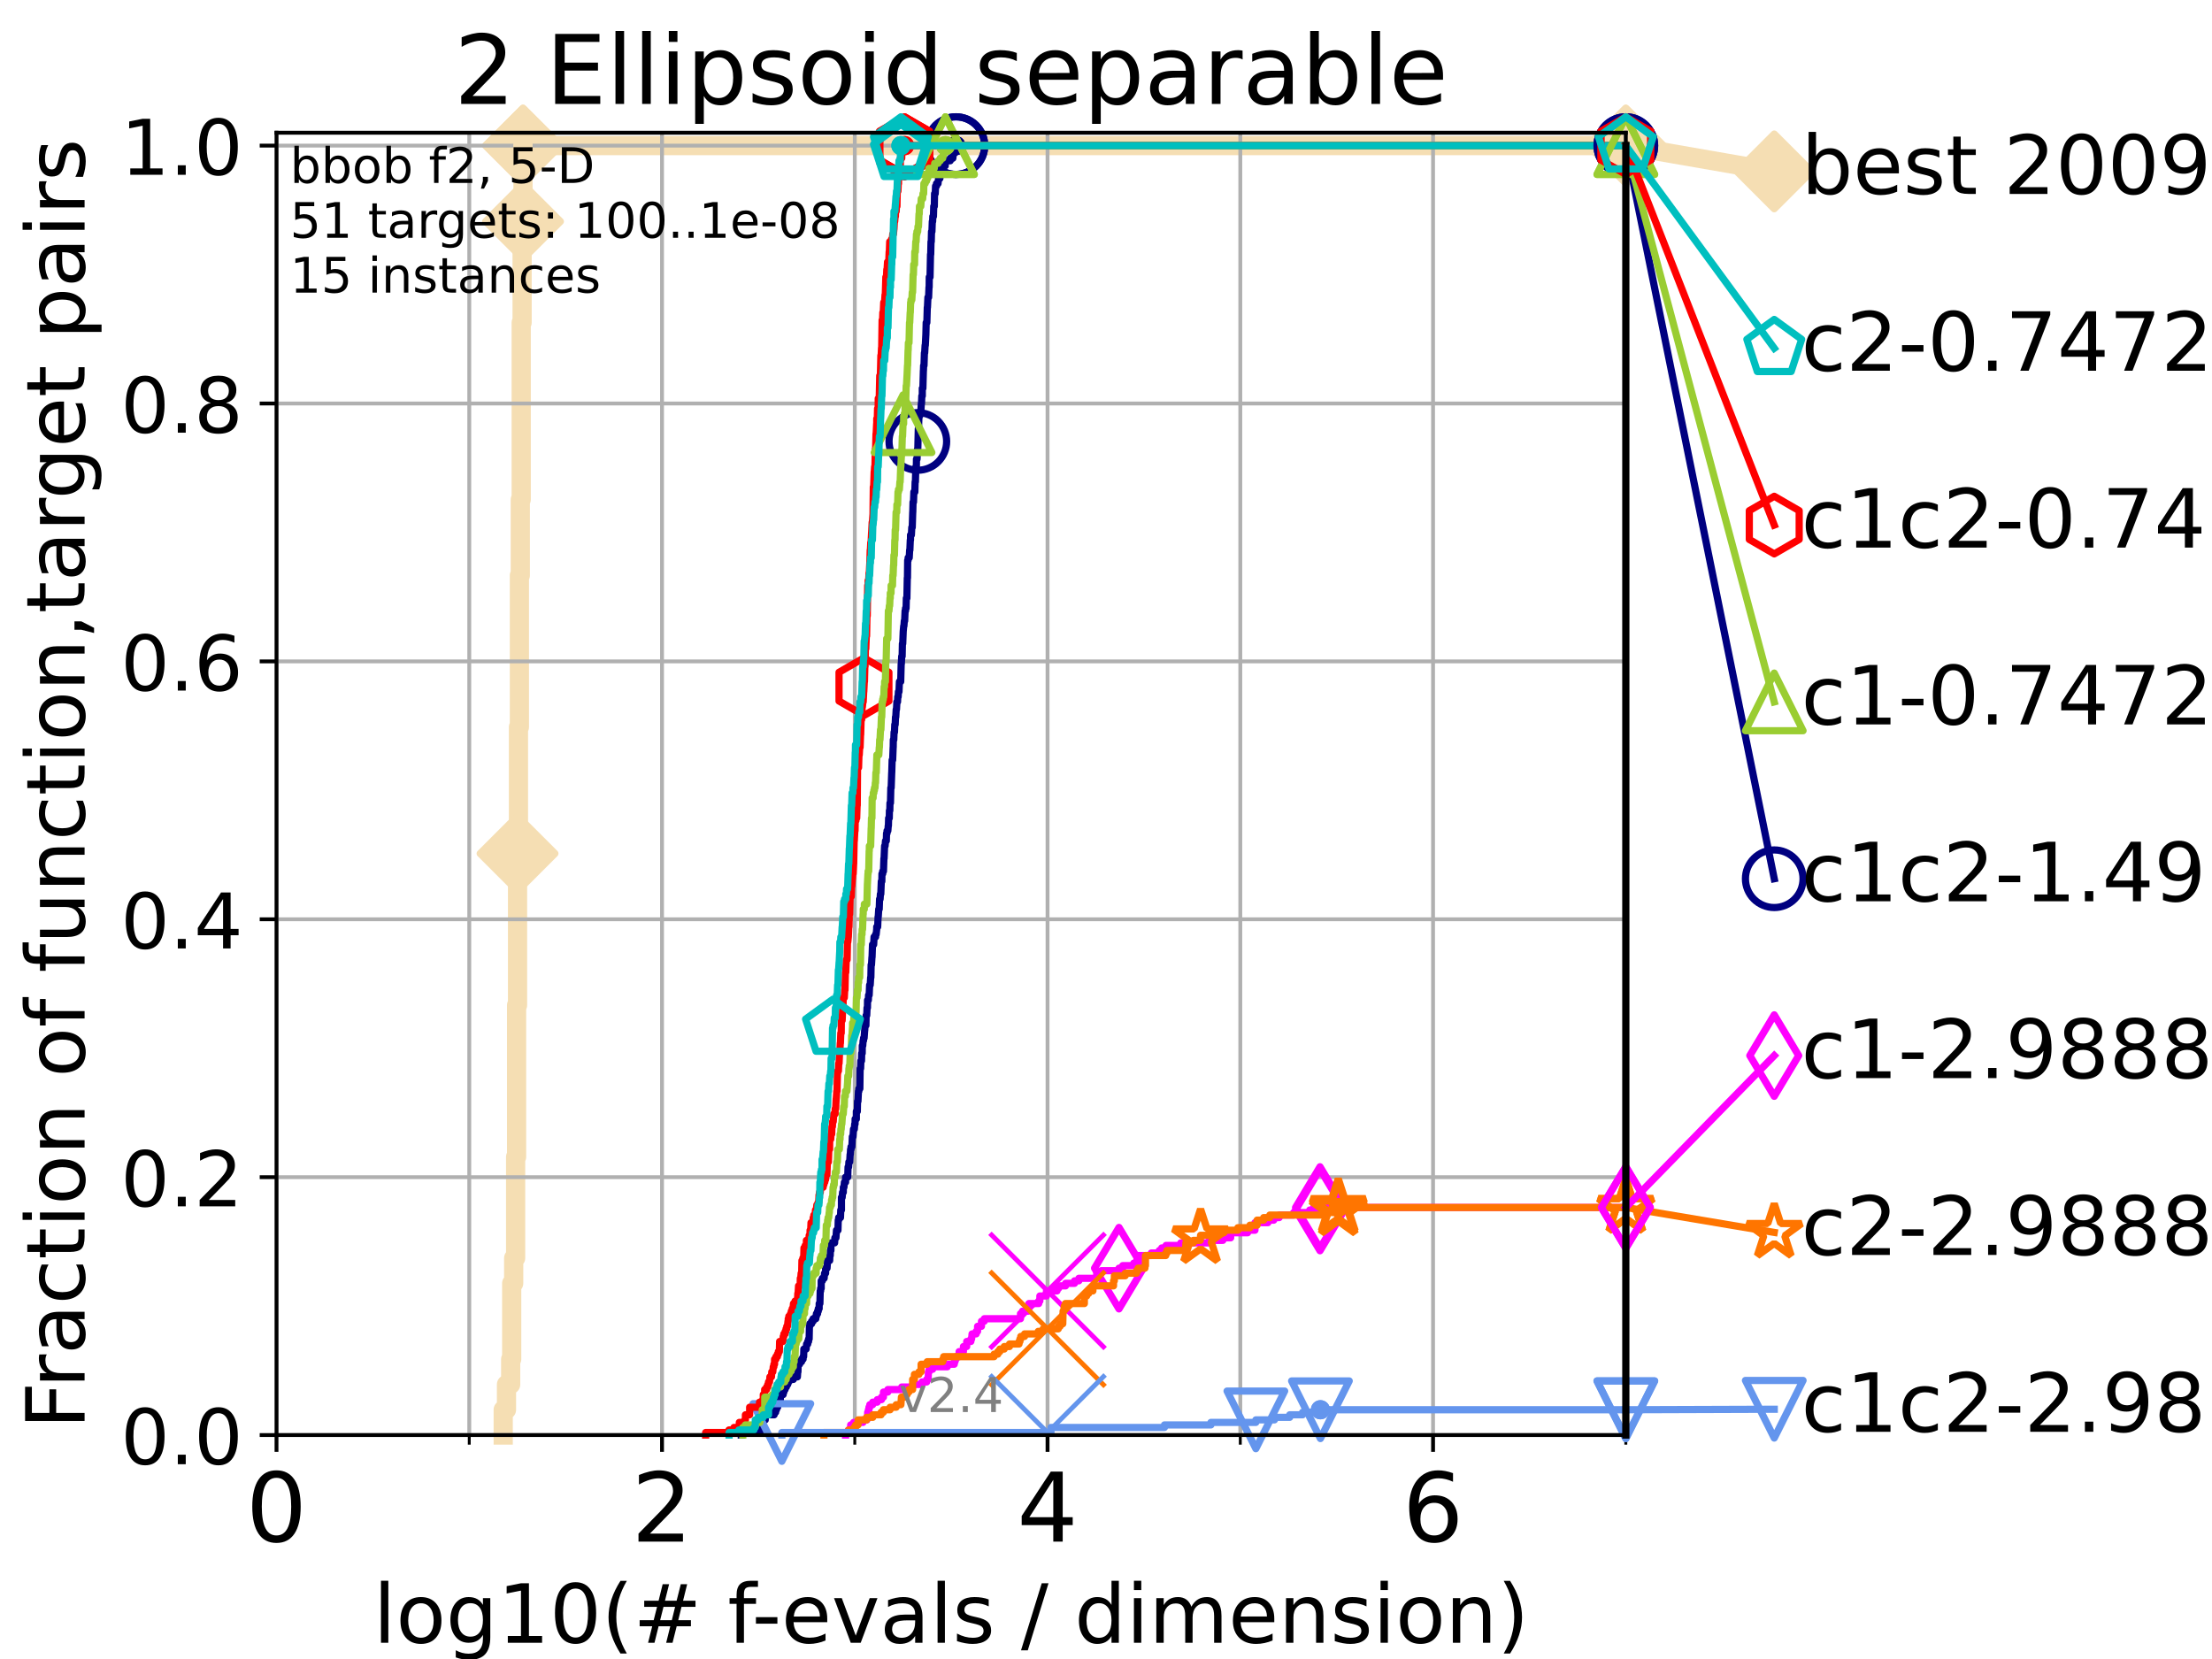 <?xml version="1.0" encoding="utf-8" standalone="no"?>
<!DOCTYPE svg PUBLIC "-//W3C//DTD SVG 1.1//EN"
  "http://www.w3.org/Graphics/SVG/1.1/DTD/svg11.dtd">
<!-- Created with matplotlib (https://matplotlib.org/) -->
<svg height="345.6pt" version="1.1" viewBox="0 0 460.8 345.6" width="460.8pt" xmlns="http://www.w3.org/2000/svg" xmlns:xlink="http://www.w3.org/1999/xlink">
 <defs>
  <style type="text/css">*{stroke-linecap:butt;stroke-linejoin:round;}</style>
 </defs>
 <g id="figure_1">
  <g id="patch_1">
   <path d="M 0 345.6 
L 460.8 345.6 
L 460.8 0 
L 0 0 
z
" style="fill:#ffffff;"/>
  </g>
  <g id="axes_1">
   <g id="patch_2">
    <path d="M 57.6 298.944 
L 338.688 298.944 
L 338.688 27.648 
L 57.6 27.648 
z
" style="fill:#ffffff;"/>
   </g>
   <g id="line2d_1">
    <path d="M 104.826 298.944 
L 104.826 293.677 
L 105.51 293.677 
L 105.51 288.41 
L 106.383 288.41 
L 106.383 283.143 
L 106.594 283.143 
L 106.594 267.343 
L 107.009 267.343 
L 107.009 262.076 
L 107.415 262.076 
L 107.415 241.009 
L 107.614 241.009 
L 107.614 209.407 
L 107.811 209.407 
L 107.811 177.806 
L 108.006 177.806 
L 108.006 151.472 
L 108.199 151.472 
L 108.199 119.871 
L 108.389 119.871 
L 108.389 104.07 
L 108.578 104.07 
L 108.578 67.202 
L 108.764 67.202 
L 108.764 46.135 
L 108.949 46.135 
L 108.949 30.334 
L 338.688 30.334 
" style="fill:none;stroke:#f5deb3;stroke-linecap:square;stroke-width:4;"/>
   </g>
   <g id="line2d_2">
    <defs>
     <path d="M -0 7.778 
L 7.778 0 
L 0 -7.778 
L -7.778 -0 
z
" id="m0aed1006ab" style="stroke:#f5deb3;stroke-linejoin:miter;stroke-width:1.5;"/>
    </defs>
    <g>
     <use style="fill:#f5deb3;stroke:#f5deb3;stroke-linejoin:miter;stroke-width:1.5;" x="107.811" xlink:href="#m0aed1006ab" y="177.806"/>
     <use style="fill:#f5deb3;stroke:#f5deb3;stroke-linejoin:miter;stroke-width:1.5;" x="108.949" xlink:href="#m0aed1006ab" y="46.135"/>
     <use style="fill:#f5deb3;stroke:#f5deb3;stroke-linejoin:miter;stroke-width:1.5;" x="108.949" xlink:href="#m0aed1006ab" y="30.334"/>
     <use style="fill:#f5deb3;stroke:#f5deb3;stroke-linejoin:miter;stroke-width:1.5;" x="108.949" xlink:href="#m0aed1006ab" y="30.334"/>
     <use style="fill:#f5deb3;stroke:#f5deb3;stroke-linejoin:miter;stroke-width:1.5;" x="338.688" xlink:href="#m0aed1006ab" y="30.334"/>
    </g>
   </g>
   <g id="line2d_3">
    <path style="fill:none;stroke:#f5deb3;stroke-linecap:square;stroke-width:4;"/>
    <g/>
   </g>
   <g id="line2d_4">
    <path d="M 338.688 30.334 
L 369.608 35.706 
" style="fill:none;stroke:#f5deb3;stroke-linecap:square;stroke-width:4;"/>
    <g>
     <use style="fill:#f5deb3;stroke:#f5deb3;stroke-linejoin:miter;stroke-width:1.5;" x="338.688" xlink:href="#m0aed1006ab" y="30.334"/>
     <use style="fill:#f5deb3;stroke:#f5deb3;stroke-linejoin:miter;stroke-width:1.5;" x="369.608" xlink:href="#m0aed1006ab" y="35.706"/>
    </g>
   </g>
   <g id="matplotlib.axis_1">
    <g id="xtick_1">
     <g id="line2d_5">
      <path clip-path="url(#p10c8126c13)" d="M 57.6 298.944 
L 57.6 27.648 
" style="fill:none;stroke:#b0b0b0;stroke-linecap:square;stroke-width:0.8;"/>
     </g>
     <g id="line2d_6">
      <defs>
       <path d="M 0 0 
L 0 3.5 
" id="m9c63b3a250" style="stroke:#000000;stroke-width:0.8;"/>
      </defs>
      <g>
       <use style="stroke:#000000;stroke-width:0.8;" x="57.6" xlink:href="#m9c63b3a250" y="298.944"/>
      </g>
     </g>
     <g id="text_1">
      <!-- 0 -->
      <g transform="translate(51.237 321.141)scale(0.2 -0.2)">
       <defs>
        <path d="M 31.781 66.406 
Q 24.172 66.406 20.328 58.906 
Q 16.5 51.422 16.5 36.375 
Q 16.5 21.391 20.328 13.891 
Q 24.172 6.391 31.781 6.391 
Q 39.453 6.391 43.281 13.891 
Q 47.125 21.391 47.125 36.375 
Q 47.125 51.422 43.281 58.906 
Q 39.453 66.406 31.781 66.406 
z
M 31.781 74.219 
Q 44.047 74.219 50.516 64.516 
Q 56.984 54.828 56.984 36.375 
Q 56.984 17.969 50.516 8.266 
Q 44.047 -1.422 31.781 -1.422 
Q 19.531 -1.422 13.062 8.266 
Q 6.594 17.969 6.594 36.375 
Q 6.594 54.828 13.062 64.516 
Q 19.531 74.219 31.781 74.219 
z
" id="DejaVuSans-48"/>
       </defs>
       <use xlink:href="#DejaVuSans-48"/>
      </g>
     </g>
    </g>
    <g id="xtick_2">
     <g id="line2d_7">
      <path clip-path="url(#p10c8126c13)" d="M 137.911 298.944 
L 137.911 27.648 
" style="fill:none;stroke:#b0b0b0;stroke-linecap:square;stroke-width:0.8;"/>
     </g>
     <g id="line2d_8">
      <g>
       <use style="stroke:#000000;stroke-width:0.8;" x="137.911" xlink:href="#m9c63b3a250" y="298.944"/>
      </g>
     </g>
     <g id="text_2">
      <!-- 2 -->
      <g transform="translate(131.548 321.141)scale(0.2 -0.2)">
       <defs>
        <path d="M 19.188 8.297 
L 53.609 8.297 
L 53.609 0 
L 7.328 0 
L 7.328 8.297 
Q 12.938 14.109 22.625 23.891 
Q 32.328 33.688 34.812 36.531 
Q 39.547 41.844 41.422 45.531 
Q 43.312 49.219 43.312 52.781 
Q 43.312 58.594 39.234 62.25 
Q 35.156 65.922 28.609 65.922 
Q 23.969 65.922 18.812 64.312 
Q 13.672 62.703 7.812 59.422 
L 7.812 69.391 
Q 13.766 71.781 18.938 73 
Q 24.125 74.219 28.422 74.219 
Q 39.75 74.219 46.484 68.547 
Q 53.219 62.891 53.219 53.422 
Q 53.219 48.922 51.531 44.891 
Q 49.859 40.875 45.406 35.406 
Q 44.188 33.984 37.641 27.219 
Q 31.109 20.453 19.188 8.297 
z
" id="DejaVuSans-50"/>
       </defs>
       <use xlink:href="#DejaVuSans-50"/>
      </g>
     </g>
    </g>
    <g id="xtick_3">
     <g id="line2d_9">
      <path clip-path="url(#p10c8126c13)" d="M 218.222 298.944 
L 218.222 27.648 
" style="fill:none;stroke:#b0b0b0;stroke-linecap:square;stroke-width:0.8;"/>
     </g>
     <g id="line2d_10">
      <g>
       <use style="stroke:#000000;stroke-width:0.8;" x="218.222" xlink:href="#m9c63b3a250" y="298.944"/>
      </g>
     </g>
     <g id="text_3">
      <!-- 4 -->
      <g transform="translate(211.859 321.141)scale(0.2 -0.2)">
       <defs>
        <path d="M 37.797 64.312 
L 12.891 25.391 
L 37.797 25.391 
z
M 35.203 72.906 
L 47.609 72.906 
L 47.609 25.391 
L 58.016 25.391 
L 58.016 17.188 
L 47.609 17.188 
L 47.609 0 
L 37.797 0 
L 37.797 17.188 
L 4.891 17.188 
L 4.891 26.703 
z
" id="DejaVuSans-52"/>
       </defs>
       <use xlink:href="#DejaVuSans-52"/>
      </g>
     </g>
    </g>
    <g id="xtick_4">
     <g id="line2d_11">
      <path clip-path="url(#p10c8126c13)" d="M 298.533 298.944 
L 298.533 27.648 
" style="fill:none;stroke:#b0b0b0;stroke-linecap:square;stroke-width:0.8;"/>
     </g>
     <g id="line2d_12">
      <g>
       <use style="stroke:#000000;stroke-width:0.8;" x="298.533" xlink:href="#m9c63b3a250" y="298.944"/>
      </g>
     </g>
     <g id="text_4">
      <!-- 6 -->
      <g transform="translate(292.17 321.141)scale(0.2 -0.2)">
       <defs>
        <path d="M 33.016 40.375 
Q 26.375 40.375 22.484 35.828 
Q 18.609 31.297 18.609 23.391 
Q 18.609 15.531 22.484 10.953 
Q 26.375 6.391 33.016 6.391 
Q 39.656 6.391 43.531 10.953 
Q 47.406 15.531 47.406 23.391 
Q 47.406 31.297 43.531 35.828 
Q 39.656 40.375 33.016 40.375 
z
M 52.594 71.297 
L 52.594 62.312 
Q 48.875 64.062 45.094 64.984 
Q 41.312 65.922 37.594 65.922 
Q 27.828 65.922 22.672 59.328 
Q 17.531 52.734 16.797 39.406 
Q 19.672 43.656 24.016 45.922 
Q 28.375 48.188 33.594 48.188 
Q 44.578 48.188 50.953 41.516 
Q 57.328 34.859 57.328 23.391 
Q 57.328 12.156 50.688 5.359 
Q 44.047 -1.422 33.016 -1.422 
Q 20.359 -1.422 13.672 8.266 
Q 6.984 17.969 6.984 36.375 
Q 6.984 53.656 15.188 63.938 
Q 23.391 74.219 37.203 74.219 
Q 40.922 74.219 44.703 73.484 
Q 48.484 72.75 52.594 71.297 
z
" id="DejaVuSans-54"/>
       </defs>
       <use xlink:href="#DejaVuSans-54"/>
      </g>
     </g>
    </g>
    <g id="xtick_5">
     <g id="line2d_13">
      <path clip-path="url(#p10c8126c13)" d="M 97.755 298.944 
L 97.755 27.648 
" style="fill:none;stroke:#b0b0b0;stroke-linecap:square;stroke-width:0.8;"/>
     </g>
     <g id="line2d_14">
      <defs>
       <path d="M 0 0 
L 0 2 
" id="mb78a41052d" style="stroke:#000000;stroke-width:0.6;"/>
      </defs>
      <g>
       <use style="stroke:#000000;stroke-width:0.6;" x="97.755" xlink:href="#mb78a41052d" y="298.944"/>
      </g>
     </g>
    </g>
    <g id="xtick_6">
     <g id="line2d_15">
      <path clip-path="url(#p10c8126c13)" d="M 178.066 298.944 
L 178.066 27.648 
" style="fill:none;stroke:#b0b0b0;stroke-linecap:square;stroke-width:0.8;"/>
     </g>
     <g id="line2d_16">
      <g>
       <use style="stroke:#000000;stroke-width:0.6;" x="178.066" xlink:href="#mb78a41052d" y="298.944"/>
      </g>
     </g>
    </g>
    <g id="xtick_7">
     <g id="line2d_17">
      <path clip-path="url(#p10c8126c13)" d="M 258.377 298.944 
L 258.377 27.648 
" style="fill:none;stroke:#b0b0b0;stroke-linecap:square;stroke-width:0.8;"/>
     </g>
     <g id="line2d_18">
      <g>
       <use style="stroke:#000000;stroke-width:0.6;" x="258.377" xlink:href="#mb78a41052d" y="298.944"/>
      </g>
     </g>
    </g>
    <g id="xtick_8">
     <g id="line2d_19">
      <path clip-path="url(#p10c8126c13)" d="M 338.688 298.944 
L 338.688 27.648 
" style="fill:none;stroke:#b0b0b0;stroke-linecap:square;stroke-width:0.8;"/>
     </g>
     <g id="line2d_20">
      <g>
       <use style="stroke:#000000;stroke-width:0.6;" x="338.688" xlink:href="#mb78a41052d" y="298.944"/>
      </g>
     </g>
    </g>
    <g id="text_5">
     <!-- log10(# f-evals / dimension) -->
     <g transform="translate(77.764 342.218)scale(0.17 -0.17)">
      <defs>
       <path d="M 9.422 75.984 
L 18.406 75.984 
L 18.406 0 
L 9.422 0 
z
" id="DejaVuSans-108"/>
       <path d="M 30.609 48.391 
Q 23.391 48.391 19.188 42.75 
Q 14.984 37.109 14.984 27.297 
Q 14.984 17.484 19.156 11.844 
Q 23.344 6.203 30.609 6.203 
Q 37.797 6.203 41.984 11.859 
Q 46.188 17.531 46.188 27.297 
Q 46.188 37.016 41.984 42.703 
Q 37.797 48.391 30.609 48.391 
z
M 30.609 56 
Q 42.328 56 49.016 48.375 
Q 55.719 40.766 55.719 27.297 
Q 55.719 13.875 49.016 6.219 
Q 42.328 -1.422 30.609 -1.422 
Q 18.844 -1.422 12.172 6.219 
Q 5.516 13.875 5.516 27.297 
Q 5.516 40.766 12.172 48.375 
Q 18.844 56 30.609 56 
z
" id="DejaVuSans-111"/>
       <path d="M 45.406 27.984 
Q 45.406 37.75 41.375 43.109 
Q 37.359 48.484 30.078 48.484 
Q 22.859 48.484 18.828 43.109 
Q 14.797 37.75 14.797 27.984 
Q 14.797 18.266 18.828 12.891 
Q 22.859 7.516 30.078 7.516 
Q 37.359 7.516 41.375 12.891 
Q 45.406 18.266 45.406 27.984 
z
M 54.391 6.781 
Q 54.391 -7.172 48.188 -13.984 
Q 42 -20.797 29.203 -20.797 
Q 24.469 -20.797 20.266 -20.094 
Q 16.062 -19.391 12.109 -17.922 
L 12.109 -9.188 
Q 16.062 -11.328 19.922 -12.344 
Q 23.781 -13.375 27.781 -13.375 
Q 36.625 -13.375 41.016 -8.766 
Q 45.406 -4.156 45.406 5.172 
L 45.406 9.625 
Q 42.625 4.781 38.281 2.391 
Q 33.938 0 27.875 0 
Q 17.828 0 11.672 7.656 
Q 5.516 15.328 5.516 27.984 
Q 5.516 40.672 11.672 48.328 
Q 17.828 56 27.875 56 
Q 33.938 56 38.281 53.609 
Q 42.625 51.219 45.406 46.391 
L 45.406 54.688 
L 54.391 54.688 
z
" id="DejaVuSans-103"/>
       <path d="M 12.406 8.297 
L 28.516 8.297 
L 28.516 63.922 
L 10.984 60.406 
L 10.984 69.391 
L 28.422 72.906 
L 38.281 72.906 
L 38.281 8.297 
L 54.391 8.297 
L 54.391 0 
L 12.406 0 
z
" id="DejaVuSans-49"/>
       <path d="M 31 75.875 
Q 24.469 64.656 21.281 53.656 
Q 18.109 42.672 18.109 31.391 
Q 18.109 20.125 21.312 9.062 
Q 24.516 -2 31 -13.188 
L 23.188 -13.188 
Q 15.875 -1.703 12.234 9.375 
Q 8.594 20.453 8.594 31.391 
Q 8.594 42.281 12.203 53.312 
Q 15.828 64.359 23.188 75.875 
z
" id="DejaVuSans-40"/>
       <path d="M 51.125 44 
L 36.922 44 
L 32.812 27.688 
L 47.125 27.688 
z
M 43.797 71.781 
L 38.719 51.516 
L 52.984 51.516 
L 58.109 71.781 
L 65.922 71.781 
L 60.891 51.516 
L 76.125 51.516 
L 76.125 44 
L 58.984 44 
L 54.984 27.688 
L 70.516 27.688 
L 70.516 20.219 
L 53.078 20.219 
L 48 0 
L 40.188 0 
L 45.219 20.219 
L 30.906 20.219 
L 25.875 0 
L 18.016 0 
L 23.094 20.219 
L 7.719 20.219 
L 7.719 27.688 
L 24.906 27.688 
L 29 44 
L 13.281 44 
L 13.281 51.516 
L 30.906 51.516 
L 35.891 71.781 
z
" id="DejaVuSans-35"/>
       <path id="DejaVuSans-32"/>
       <path d="M 37.109 75.984 
L 37.109 68.5 
L 28.516 68.5 
Q 23.688 68.5 21.797 66.547 
Q 19.922 64.594 19.922 59.516 
L 19.922 54.688 
L 34.719 54.688 
L 34.719 47.703 
L 19.922 47.703 
L 19.922 0 
L 10.891 0 
L 10.891 47.703 
L 2.297 47.703 
L 2.297 54.688 
L 10.891 54.688 
L 10.891 58.5 
Q 10.891 67.625 15.141 71.797 
Q 19.391 75.984 28.609 75.984 
z
" id="DejaVuSans-102"/>
       <path d="M 4.891 31.391 
L 31.203 31.391 
L 31.203 23.391 
L 4.891 23.391 
z
" id="DejaVuSans-45"/>
       <path d="M 56.203 29.594 
L 56.203 25.203 
L 14.891 25.203 
Q 15.484 15.922 20.484 11.062 
Q 25.484 6.203 34.422 6.203 
Q 39.594 6.203 44.453 7.469 
Q 49.312 8.734 54.109 11.281 
L 54.109 2.781 
Q 49.266 0.734 44.188 -0.344 
Q 39.109 -1.422 33.891 -1.422 
Q 20.797 -1.422 13.156 6.188 
Q 5.516 13.812 5.516 26.812 
Q 5.516 40.234 12.766 48.109 
Q 20.016 56 32.328 56 
Q 43.359 56 49.781 48.891 
Q 56.203 41.797 56.203 29.594 
z
M 47.219 32.234 
Q 47.125 39.594 43.094 43.984 
Q 39.062 48.391 32.422 48.391 
Q 24.906 48.391 20.391 44.141 
Q 15.875 39.891 15.188 32.172 
z
" id="DejaVuSans-101"/>
       <path d="M 2.984 54.688 
L 12.5 54.688 
L 29.594 8.797 
L 46.688 54.688 
L 56.203 54.688 
L 35.688 0 
L 23.484 0 
z
" id="DejaVuSans-118"/>
       <path d="M 34.281 27.484 
Q 23.391 27.484 19.188 25 
Q 14.984 22.516 14.984 16.5 
Q 14.984 11.719 18.141 8.906 
Q 21.297 6.109 26.703 6.109 
Q 34.188 6.109 38.703 11.406 
Q 43.219 16.703 43.219 25.484 
L 43.219 27.484 
z
M 52.203 31.203 
L 52.203 0 
L 43.219 0 
L 43.219 8.297 
Q 40.141 3.328 35.547 0.953 
Q 30.953 -1.422 24.312 -1.422 
Q 15.922 -1.422 10.953 3.297 
Q 6 8.016 6 15.922 
Q 6 25.141 12.172 29.828 
Q 18.359 34.516 30.609 34.516 
L 43.219 34.516 
L 43.219 35.406 
Q 43.219 41.609 39.141 45 
Q 35.062 48.391 27.688 48.391 
Q 23 48.391 18.547 47.266 
Q 14.109 46.141 10.016 43.891 
L 10.016 52.203 
Q 14.938 54.109 19.578 55.047 
Q 24.219 56 28.609 56 
Q 40.484 56 46.344 49.844 
Q 52.203 43.703 52.203 31.203 
z
" id="DejaVuSans-97"/>
       <path d="M 44.281 53.078 
L 44.281 44.578 
Q 40.484 46.531 36.375 47.5 
Q 32.281 48.484 27.875 48.484 
Q 21.188 48.484 17.844 46.438 
Q 14.5 44.391 14.5 40.281 
Q 14.5 37.156 16.891 35.375 
Q 19.281 33.594 26.516 31.984 
L 29.594 31.297 
Q 39.156 29.25 43.188 25.516 
Q 47.219 21.781 47.219 15.094 
Q 47.219 7.469 41.188 3.016 
Q 35.156 -1.422 24.609 -1.422 
Q 20.219 -1.422 15.453 -0.562 
Q 10.688 0.297 5.422 2 
L 5.422 11.281 
Q 10.406 8.688 15.234 7.391 
Q 20.062 6.109 24.812 6.109 
Q 31.156 6.109 34.562 8.281 
Q 37.984 10.453 37.984 14.406 
Q 37.984 18.062 35.516 20.016 
Q 33.062 21.969 24.703 23.781 
L 21.578 24.516 
Q 13.234 26.266 9.516 29.906 
Q 5.812 33.547 5.812 39.891 
Q 5.812 47.609 11.281 51.797 
Q 16.75 56 26.812 56 
Q 31.781 56 36.172 55.266 
Q 40.578 54.547 44.281 53.078 
z
" id="DejaVuSans-115"/>
       <path d="M 25.391 72.906 
L 33.688 72.906 
L 8.297 -9.281 
L 0 -9.281 
z
" id="DejaVuSans-47"/>
       <path d="M 45.406 46.391 
L 45.406 75.984 
L 54.391 75.984 
L 54.391 0 
L 45.406 0 
L 45.406 8.203 
Q 42.578 3.328 38.25 0.953 
Q 33.938 -1.422 27.875 -1.422 
Q 17.969 -1.422 11.734 6.484 
Q 5.516 14.406 5.516 27.297 
Q 5.516 40.188 11.734 48.094 
Q 17.969 56 27.875 56 
Q 33.938 56 38.25 53.625 
Q 42.578 51.266 45.406 46.391 
z
M 14.797 27.297 
Q 14.797 17.391 18.875 11.75 
Q 22.953 6.109 30.078 6.109 
Q 37.203 6.109 41.297 11.75 
Q 45.406 17.391 45.406 27.297 
Q 45.406 37.203 41.297 42.844 
Q 37.203 48.484 30.078 48.484 
Q 22.953 48.484 18.875 42.844 
Q 14.797 37.203 14.797 27.297 
z
" id="DejaVuSans-100"/>
       <path d="M 9.422 54.688 
L 18.406 54.688 
L 18.406 0 
L 9.422 0 
z
M 9.422 75.984 
L 18.406 75.984 
L 18.406 64.594 
L 9.422 64.594 
z
" id="DejaVuSans-105"/>
       <path d="M 52 44.188 
Q 55.375 50.25 60.062 53.125 
Q 64.75 56 71.094 56 
Q 79.641 56 84.281 50.016 
Q 88.922 44.047 88.922 33.016 
L 88.922 0 
L 79.891 0 
L 79.891 32.719 
Q 79.891 40.578 77.094 44.375 
Q 74.312 48.188 68.609 48.188 
Q 61.625 48.188 57.562 43.547 
Q 53.516 38.922 53.516 30.906 
L 53.516 0 
L 44.484 0 
L 44.484 32.719 
Q 44.484 40.625 41.703 44.406 
Q 38.922 48.188 33.109 48.188 
Q 26.219 48.188 22.156 43.531 
Q 18.109 38.875 18.109 30.906 
L 18.109 0 
L 9.078 0 
L 9.078 54.688 
L 18.109 54.688 
L 18.109 46.188 
Q 21.188 51.219 25.484 53.609 
Q 29.781 56 35.688 56 
Q 41.656 56 45.828 52.969 
Q 50 49.953 52 44.188 
z
" id="DejaVuSans-109"/>
       <path d="M 54.891 33.016 
L 54.891 0 
L 45.906 0 
L 45.906 32.719 
Q 45.906 40.484 42.875 44.328 
Q 39.844 48.188 33.797 48.188 
Q 26.516 48.188 22.312 43.547 
Q 18.109 38.922 18.109 30.906 
L 18.109 0 
L 9.078 0 
L 9.078 54.688 
L 18.109 54.688 
L 18.109 46.188 
Q 21.344 51.125 25.703 53.562 
Q 30.078 56 35.797 56 
Q 45.219 56 50.047 50.172 
Q 54.891 44.344 54.891 33.016 
z
" id="DejaVuSans-110"/>
       <path d="M 8.016 75.875 
L 15.828 75.875 
Q 23.141 64.359 26.781 53.312 
Q 30.422 42.281 30.422 31.391 
Q 30.422 20.453 26.781 9.375 
Q 23.141 -1.703 15.828 -13.188 
L 8.016 -13.188 
Q 14.5 -2 17.703 9.062 
Q 20.906 20.125 20.906 31.391 
Q 20.906 42.672 17.703 53.656 
Q 14.5 64.656 8.016 75.875 
z
" id="DejaVuSans-41"/>
      </defs>
      <use xlink:href="#DejaVuSans-108"/>
      <use x="27.783" xlink:href="#DejaVuSans-111"/>
      <use x="88.965" xlink:href="#DejaVuSans-103"/>
      <use x="152.441" xlink:href="#DejaVuSans-49"/>
      <use x="216.064" xlink:href="#DejaVuSans-48"/>
      <use x="279.688" xlink:href="#DejaVuSans-40"/>
      <use x="318.701" xlink:href="#DejaVuSans-35"/>
      <use x="402.49" xlink:href="#DejaVuSans-32"/>
      <use x="434.277" xlink:href="#DejaVuSans-102"/>
      <use x="463.982" xlink:href="#DejaVuSans-45"/>
      <use x="500.066" xlink:href="#DejaVuSans-101"/>
      <use x="561.59" xlink:href="#DejaVuSans-118"/>
      <use x="620.77" xlink:href="#DejaVuSans-97"/>
      <use x="682.049" xlink:href="#DejaVuSans-108"/>
      <use x="709.832" xlink:href="#DejaVuSans-115"/>
      <use x="761.932" xlink:href="#DejaVuSans-32"/>
      <use x="793.719" xlink:href="#DejaVuSans-47"/>
      <use x="827.41" xlink:href="#DejaVuSans-32"/>
      <use x="859.197" xlink:href="#DejaVuSans-100"/>
      <use x="922.674" xlink:href="#DejaVuSans-105"/>
      <use x="950.457" xlink:href="#DejaVuSans-109"/>
      <use x="1047.869" xlink:href="#DejaVuSans-101"/>
      <use x="1109.393" xlink:href="#DejaVuSans-110"/>
      <use x="1172.771" xlink:href="#DejaVuSans-115"/>
      <use x="1224.871" xlink:href="#DejaVuSans-105"/>
      <use x="1252.654" xlink:href="#DejaVuSans-111"/>
      <use x="1313.836" xlink:href="#DejaVuSans-110"/>
      <use x="1377.215" xlink:href="#DejaVuSans-41"/>
     </g>
    </g>
   </g>
   <g id="matplotlib.axis_2">
    <g id="ytick_1">
     <g id="line2d_21">
      <path clip-path="url(#p10c8126c13)" d="M 57.6 298.944 
L 338.688 298.944 
" style="fill:none;stroke:#b0b0b0;stroke-linecap:square;stroke-width:0.8;"/>
     </g>
     <g id="line2d_22">
      <defs>
       <path d="M 0 0 
L -3.5 0 
" id="m92f6f96f73" style="stroke:#000000;stroke-width:0.8;"/>
      </defs>
      <g>
       <use style="stroke:#000000;stroke-width:0.8;" x="57.6" xlink:href="#m92f6f96f73" y="298.944"/>
      </g>
     </g>
     <g id="text_6">
      <!-- 0.0 -->
      <g transform="translate(25.155 305.023)scale(0.16 -0.16)">
       <defs>
        <path d="M 10.688 12.406 
L 21 12.406 
L 21 0 
L 10.688 0 
z
" id="DejaVuSans-46"/>
       </defs>
       <use xlink:href="#DejaVuSans-48"/>
       <use x="63.623" xlink:href="#DejaVuSans-46"/>
       <use x="95.41" xlink:href="#DejaVuSans-48"/>
      </g>
     </g>
    </g>
    <g id="ytick_2">
     <g id="line2d_23">
      <path clip-path="url(#p10c8126c13)" d="M 57.6 245.222 
L 338.688 245.222 
" style="fill:none;stroke:#b0b0b0;stroke-linecap:square;stroke-width:0.8;"/>
     </g>
     <g id="line2d_24">
      <g>
       <use style="stroke:#000000;stroke-width:0.8;" x="57.6" xlink:href="#m92f6f96f73" y="245.222"/>
      </g>
     </g>
     <g id="text_7">
      <!-- 0.2 -->
      <g transform="translate(25.155 251.301)scale(0.16 -0.16)">
       <use xlink:href="#DejaVuSans-48"/>
       <use x="63.623" xlink:href="#DejaVuSans-46"/>
       <use x="95.41" xlink:href="#DejaVuSans-50"/>
      </g>
     </g>
    </g>
    <g id="ytick_3">
     <g id="line2d_25">
      <path clip-path="url(#p10c8126c13)" d="M 57.6 191.5 
L 338.688 191.5 
" style="fill:none;stroke:#b0b0b0;stroke-linecap:square;stroke-width:0.8;"/>
     </g>
     <g id="line2d_26">
      <g>
       <use style="stroke:#000000;stroke-width:0.8;" x="57.6" xlink:href="#m92f6f96f73" y="191.5"/>
      </g>
     </g>
     <g id="text_8">
      <!-- 0.4 -->
      <g transform="translate(25.155 197.579)scale(0.16 -0.16)">
       <use xlink:href="#DejaVuSans-48"/>
       <use x="63.623" xlink:href="#DejaVuSans-46"/>
       <use x="95.41" xlink:href="#DejaVuSans-52"/>
      </g>
     </g>
    </g>
    <g id="ytick_4">
     <g id="line2d_27">
      <path clip-path="url(#p10c8126c13)" d="M 57.6 137.778 
L 338.688 137.778 
" style="fill:none;stroke:#b0b0b0;stroke-linecap:square;stroke-width:0.8;"/>
     </g>
     <g id="line2d_28">
      <g>
       <use style="stroke:#000000;stroke-width:0.8;" x="57.6" xlink:href="#m92f6f96f73" y="137.778"/>
      </g>
     </g>
     <g id="text_9">
      <!-- 0.6 -->
      <g transform="translate(25.155 143.857)scale(0.16 -0.16)">
       <use xlink:href="#DejaVuSans-48"/>
       <use x="63.623" xlink:href="#DejaVuSans-46"/>
       <use x="95.41" xlink:href="#DejaVuSans-54"/>
      </g>
     </g>
    </g>
    <g id="ytick_5">
     <g id="line2d_29">
      <path clip-path="url(#p10c8126c13)" d="M 57.6 84.056 
L 338.688 84.056 
" style="fill:none;stroke:#b0b0b0;stroke-linecap:square;stroke-width:0.8;"/>
     </g>
     <g id="line2d_30">
      <g>
       <use style="stroke:#000000;stroke-width:0.8;" x="57.6" xlink:href="#m92f6f96f73" y="84.056"/>
      </g>
     </g>
     <g id="text_10">
      <!-- 0.8 -->
      <g transform="translate(25.155 90.135)scale(0.16 -0.16)">
       <defs>
        <path d="M 31.781 34.625 
Q 24.75 34.625 20.719 30.859 
Q 16.703 27.094 16.703 20.516 
Q 16.703 13.922 20.719 10.156 
Q 24.75 6.391 31.781 6.391 
Q 38.812 6.391 42.859 10.172 
Q 46.922 13.969 46.922 20.516 
Q 46.922 27.094 42.891 30.859 
Q 38.875 34.625 31.781 34.625 
z
M 21.922 38.812 
Q 15.578 40.375 12.031 44.719 
Q 8.5 49.078 8.5 55.328 
Q 8.5 64.062 14.719 69.141 
Q 20.953 74.219 31.781 74.219 
Q 42.672 74.219 48.875 69.141 
Q 55.078 64.062 55.078 55.328 
Q 55.078 49.078 51.531 44.719 
Q 48 40.375 41.703 38.812 
Q 48.828 37.156 52.797 32.312 
Q 56.781 27.484 56.781 20.516 
Q 56.781 9.906 50.312 4.234 
Q 43.844 -1.422 31.781 -1.422 
Q 19.734 -1.422 13.25 4.234 
Q 6.781 9.906 6.781 20.516 
Q 6.781 27.484 10.781 32.312 
Q 14.797 37.156 21.922 38.812 
z
M 18.312 54.391 
Q 18.312 48.734 21.844 45.562 
Q 25.391 42.391 31.781 42.391 
Q 38.141 42.391 41.719 45.562 
Q 45.312 48.734 45.312 54.391 
Q 45.312 60.062 41.719 63.234 
Q 38.141 66.406 31.781 66.406 
Q 25.391 66.406 21.844 63.234 
Q 18.312 60.062 18.312 54.391 
z
" id="DejaVuSans-56"/>
       </defs>
       <use xlink:href="#DejaVuSans-48"/>
       <use x="63.623" xlink:href="#DejaVuSans-46"/>
       <use x="95.41" xlink:href="#DejaVuSans-56"/>
      </g>
     </g>
    </g>
    <g id="ytick_6">
     <g id="line2d_31">
      <path clip-path="url(#p10c8126c13)" d="M 57.6 30.334 
L 338.688 30.334 
" style="fill:none;stroke:#b0b0b0;stroke-linecap:square;stroke-width:0.8;"/>
     </g>
     <g id="line2d_32">
      <g>
       <use style="stroke:#000000;stroke-width:0.8;" x="57.6" xlink:href="#m92f6f96f73" y="30.334"/>
      </g>
     </g>
     <g id="text_11">
      <!-- 1.0 -->
      <g transform="translate(25.155 36.413)scale(0.16 -0.16)">
       <use xlink:href="#DejaVuSans-49"/>
       <use x="63.623" xlink:href="#DejaVuSans-46"/>
       <use x="95.41" xlink:href="#DejaVuSans-48"/>
      </g>
     </g>
    </g>
    <g id="text_12">
     <!-- Fraction of function,target pairs -->
     <g transform="translate(17.62 297.681)rotate(-90)scale(0.17 -0.17)">
      <defs>
       <path d="M 9.812 72.906 
L 51.703 72.906 
L 51.703 64.594 
L 19.672 64.594 
L 19.672 43.109 
L 48.578 43.109 
L 48.578 34.812 
L 19.672 34.812 
L 19.672 0 
L 9.812 0 
z
" id="DejaVuSans-70"/>
       <path d="M 41.109 46.297 
Q 39.594 47.172 37.812 47.578 
Q 36.031 48 33.891 48 
Q 26.266 48 22.188 43.047 
Q 18.109 38.094 18.109 28.812 
L 18.109 0 
L 9.078 0 
L 9.078 54.688 
L 18.109 54.688 
L 18.109 46.188 
Q 20.953 51.172 25.484 53.578 
Q 30.031 56 36.531 56 
Q 37.453 56 38.578 55.875 
Q 39.703 55.766 41.062 55.516 
z
" id="DejaVuSans-114"/>
       <path d="M 48.781 52.594 
L 48.781 44.188 
Q 44.969 46.297 41.141 47.344 
Q 37.312 48.391 33.406 48.391 
Q 24.656 48.391 19.812 42.844 
Q 14.984 37.312 14.984 27.297 
Q 14.984 17.281 19.812 11.734 
Q 24.656 6.203 33.406 6.203 
Q 37.312 6.203 41.141 7.25 
Q 44.969 8.297 48.781 10.406 
L 48.781 2.094 
Q 45.016 0.344 40.984 -0.531 
Q 36.969 -1.422 32.422 -1.422 
Q 20.062 -1.422 12.781 6.344 
Q 5.516 14.109 5.516 27.297 
Q 5.516 40.672 12.859 48.328 
Q 20.219 56 33.016 56 
Q 37.156 56 41.109 55.141 
Q 45.062 54.297 48.781 52.594 
z
" id="DejaVuSans-99"/>
       <path d="M 18.312 70.219 
L 18.312 54.688 
L 36.812 54.688 
L 36.812 47.703 
L 18.312 47.703 
L 18.312 18.016 
Q 18.312 11.328 20.141 9.422 
Q 21.969 7.516 27.594 7.516 
L 36.812 7.516 
L 36.812 0 
L 27.594 0 
Q 17.188 0 13.234 3.875 
Q 9.281 7.766 9.281 18.016 
L 9.281 47.703 
L 2.688 47.703 
L 2.688 54.688 
L 9.281 54.688 
L 9.281 70.219 
z
" id="DejaVuSans-116"/>
       <path d="M 8.5 21.578 
L 8.5 54.688 
L 17.484 54.688 
L 17.484 21.922 
Q 17.484 14.156 20.5 10.266 
Q 23.531 6.391 29.594 6.391 
Q 36.859 6.391 41.078 11.031 
Q 45.312 15.672 45.312 23.688 
L 45.312 54.688 
L 54.297 54.688 
L 54.297 0 
L 45.312 0 
L 45.312 8.406 
Q 42.047 3.422 37.719 1 
Q 33.406 -1.422 27.688 -1.422 
Q 18.266 -1.422 13.375 4.438 
Q 8.5 10.297 8.5 21.578 
z
M 31.109 56 
z
" id="DejaVuSans-117"/>
       <path d="M 11.719 12.406 
L 22.016 12.406 
L 22.016 4 
L 14.016 -11.625 
L 7.719 -11.625 
L 11.719 4 
z
" id="DejaVuSans-44"/>
       <path d="M 18.109 8.203 
L 18.109 -20.797 
L 9.078 -20.797 
L 9.078 54.688 
L 18.109 54.688 
L 18.109 46.391 
Q 20.953 51.266 25.266 53.625 
Q 29.594 56 35.594 56 
Q 45.562 56 51.781 48.094 
Q 58.016 40.188 58.016 27.297 
Q 58.016 14.406 51.781 6.484 
Q 45.562 -1.422 35.594 -1.422 
Q 29.594 -1.422 25.266 0.953 
Q 20.953 3.328 18.109 8.203 
z
M 48.688 27.297 
Q 48.688 37.203 44.609 42.844 
Q 40.531 48.484 33.406 48.484 
Q 26.266 48.484 22.188 42.844 
Q 18.109 37.203 18.109 27.297 
Q 18.109 17.391 22.188 11.75 
Q 26.266 6.109 33.406 6.109 
Q 40.531 6.109 44.609 11.75 
Q 48.688 17.391 48.688 27.297 
z
" id="DejaVuSans-112"/>
      </defs>
      <use xlink:href="#DejaVuSans-70"/>
      <use x="50.27" xlink:href="#DejaVuSans-114"/>
      <use x="91.383" xlink:href="#DejaVuSans-97"/>
      <use x="152.662" xlink:href="#DejaVuSans-99"/>
      <use x="207.643" xlink:href="#DejaVuSans-116"/>
      <use x="246.852" xlink:href="#DejaVuSans-105"/>
      <use x="274.635" xlink:href="#DejaVuSans-111"/>
      <use x="335.816" xlink:href="#DejaVuSans-110"/>
      <use x="399.195" xlink:href="#DejaVuSans-32"/>
      <use x="430.982" xlink:href="#DejaVuSans-111"/>
      <use x="492.164" xlink:href="#DejaVuSans-102"/>
      <use x="527.369" xlink:href="#DejaVuSans-32"/>
      <use x="559.156" xlink:href="#DejaVuSans-102"/>
      <use x="594.361" xlink:href="#DejaVuSans-117"/>
      <use x="657.74" xlink:href="#DejaVuSans-110"/>
      <use x="721.119" xlink:href="#DejaVuSans-99"/>
      <use x="776.1" xlink:href="#DejaVuSans-116"/>
      <use x="815.309" xlink:href="#DejaVuSans-105"/>
      <use x="843.092" xlink:href="#DejaVuSans-111"/>
      <use x="904.273" xlink:href="#DejaVuSans-110"/>
      <use x="967.652" xlink:href="#DejaVuSans-44"/>
      <use x="999.439" xlink:href="#DejaVuSans-116"/>
      <use x="1038.648" xlink:href="#DejaVuSans-97"/>
      <use x="1099.928" xlink:href="#DejaVuSans-114"/>
      <use x="1139.291" xlink:href="#DejaVuSans-103"/>
      <use x="1202.768" xlink:href="#DejaVuSans-101"/>
      <use x="1264.291" xlink:href="#DejaVuSans-116"/>
      <use x="1303.5" xlink:href="#DejaVuSans-32"/>
      <use x="1335.287" xlink:href="#DejaVuSans-112"/>
      <use x="1398.764" xlink:href="#DejaVuSans-97"/>
      <use x="1460.043" xlink:href="#DejaVuSans-105"/>
      <use x="1487.826" xlink:href="#DejaVuSans-114"/>
      <use x="1528.939" xlink:href="#DejaVuSans-115"/>
     </g>
    </g>
   </g>
   <g id="line2d_33">
    <defs>
     <path d="M 0 1.5 
C 0.398 1.5 0.779 1.342 1.061 1.061 
C 1.342 0.779 1.5 0.398 1.5 0 
C 1.5 -0.398 1.342 -0.779 1.061 -1.061 
C 0.779 -1.342 0.398 -1.5 0 -1.5 
C -0.398 -1.5 -0.779 -1.342 -1.061 -1.061 
C -1.342 -0.779 -1.5 -0.398 -1.5 0 
C -1.5 0.398 -1.342 0.779 -1.061 1.061 
C -0.779 1.342 -0.398 1.5 0 1.5 
z
" id="m19acfe7bb7" style="stroke:#f5deb3;"/>
    </defs>
    <g>
     <use style="fill:#f5deb3;stroke:#f5deb3;" x="108.949" xlink:href="#m19acfe7bb7" y="30.334"/>
     <use style="fill:#f5deb3;stroke:#f5deb3;" x="108.949" xlink:href="#m19acfe7bb7" y="30.334"/>
    </g>
   </g>
   <g id="line2d_34">
    <defs>
     <path d="M 0 1.5 
C 0.398 1.5 0.779 1.342 1.061 1.061 
C 1.342 0.779 1.5 0.398 1.5 0 
C 1.5 -0.398 1.342 -0.779 1.061 -1.061 
C 0.779 -1.342 0.398 -1.5 0 -1.5 
C -0.398 -1.5 -0.779 -1.342 -1.061 -1.061 
C -1.342 -0.779 -1.5 -0.398 -1.5 0 
C -1.5 0.398 -1.342 0.779 -1.061 1.061 
C -0.779 1.342 -0.398 1.5 0 1.5 
z
" id="m1f675b2535" style="stroke:#000080;"/>
    </defs>
    <g>
     <use style="fill:#000080;stroke:#000080;" x="199.128" xlink:href="#m1f675b2535" y="30.334"/>
     <use style="fill:#000080;stroke:#000080;" x="199.128" xlink:href="#m1f675b2535" y="30.334"/>
    </g>
   </g>
   <g id="line2d_35">
    <path d="M 154.426 298.944 
L 154.426 298.417 
L 157.324 298.417 
L 157.324 297.891 
L 158.721 297.891 
L 158.795 295.784 
L 159.416 295.784 
L 159.446 294.731 
L 161.266 294.731 
L 161.266 294.204 
L 161.574 294.204 
L 161.574 293.677 
L 161.752 293.677 
L 161.752 293.15 
L 161.999 293.15 
L 162.104 292.097 
L 162.286 292.097 
L 162.286 291.57 
L 162.56 291.57 
L 162.56 290.517 
L 163.144 290.517 
L 163.144 289.99 
L 163.299 289.99 
L 163.299 289.464 
L 163.542 289.464 
L 163.542 288.937 
L 163.812 288.937 
L 163.812 288.41 
L 164.094 288.41 
L 164.094 287.884 
L 164.334 287.884 
L 164.334 287.357 
L 165.274 287.357 
L 165.274 286.83 
L 166.11 286.83 
L 166.179 285.777 
L 166.228 285.777 
L 166.269 284.197 
L 166.568 284.197 
L 166.568 283.67 
L 166.975 283.67 
L 166.975 283.143 
L 167.295 283.143 
L 167.295 282.617 
L 167.411 282.617 
L 167.456 281.037 
L 167.93 281.037 
L 168.029 279.983 
L 168.263 279.983 
L 168.263 279.457 
L 168.44 279.457 
L 168.44 278.93 
L 168.561 278.93 
L 168.615 276.296 
L 168.681 276.296 
L 168.681 275.77 
L 169.07 275.77 
L 169.07 275.243 
L 169.389 275.243 
L 169.389 274.716 
L 169.948 274.716 
L 169.948 274.19 
L 170.075 274.19 
L 170.075 273.663 
L 170.316 273.663 
L 170.316 273.136 
L 170.462 273.136 
L 170.462 272.61 
L 170.645 272.61 
L 170.65 271.556 
L 170.799 271.556 
L 170.867 268.923 
L 170.952 268.923 
L 170.952 268.396 
L 171.072 268.396 
L 171.072 266.816 
L 171.32 266.816 
L 171.32 266.289 
L 171.686 266.289 
L 171.771 265.236 
L 171.99 265.236 
L 171.99 264.183 
L 172.289 264.183 
L 172.395 262.603 
L 172.834 262.603 
L 172.872 261.549 
L 172.956 261.549 
L 172.975 260.496 
L 173.096 260.496 
L 173.105 258.916 
L 173.867 258.916 
L 173.92 257.862 
L 174.144 257.862 
L 174.253 256.282 
L 174.563 256.282 
L 174.622 254.176 
L 174.711 254.176 
L 174.711 253.649 
L 175.088 253.649 
L 175.146 252.069 
L 175.289 252.069 
L 175.289 249.436 
L 175.44 249.436 
L 175.517 248.382 
L 175.674 248.382 
L 175.682 247.329 
L 175.809 247.329 
L 175.904 246.275 
L 176.147 246.275 
L 176.147 245.222 
L 176.593 245.222 
L 176.665 243.115 
L 176.778 243.115 
L 176.838 242.062 
L 177.006 242.062 
L 177.094 240.482 
L 177.135 240.482 
L 177.19 239.428 
L 177.282 239.428 
L 177.282 238.902 
L 177.463 238.902 
L 177.557 236.795 
L 177.696 236.795 
L 177.803 235.215 
L 177.972 235.215 
L 178.049 234.162 
L 178.125 234.162 
L 178.136 233.108 
L 178.395 233.108 
L 178.395 231.528 
L 178.595 231.528 
L 178.639 229.421 
L 178.73 229.421 
L 178.834 227.315 
L 178.917 227.315 
L 178.917 226.788 
L 179.122 226.788 
L 179.181 222.575 
L 179.285 222.575 
L 179.334 220.994 
L 179.47 220.994 
L 179.505 219.414 
L 179.614 219.414 
L 179.627 217.834 
L 179.728 217.834 
L 179.798 216.781 
L 179.886 216.781 
L 179.886 216.254 
L 180.011 216.254 
L 180.12 214.674 
L 180.136 214.674 
L 180.198 213.621 
L 180.385 213.621 
L 180.434 211.514 
L 180.555 211.514 
L 180.622 209.934 
L 180.706 209.934 
L 180.724 208.354 
L 180.891 208.354 
L 180.938 207.301 
L 181.065 207.301 
L 181.156 205.194 
L 181.281 205.194 
L 181.373 203.614 
L 181.419 203.614 
L 181.474 200.98 
L 181.548 200.98 
L 181.642 199.4 
L 181.665 199.4 
L 181.759 196.767 
L 182 196.767 
L 182.083 195.187 
L 182.396 195.187 
L 182.396 194.66 
L 182.518 194.66 
L 182.628 193.607 
L 182.636 193.607 
L 182.636 193.08 
L 182.836 193.08 
L 182.921 190.973 
L 182.958 190.973 
L 183.055 189.393 
L 183.157 189.393 
L 183.23 187.287 
L 183.344 187.287 
L 183.403 186.233 
L 183.487 186.233 
L 183.592 183.6 
L 183.703 183.6 
L 183.726 182.02 
L 183.879 182.02 
L 183.879 181.493 
L 184.043 181.493 
L 184.13 178.86 
L 184.169 178.86 
L 184.279 176.226 
L 184.382 176.226 
L 184.464 175.173 
L 184.637 175.173 
L 184.683 173.593 
L 184.785 173.593 
L 184.785 173.066 
L 184.957 173.066 
L 185.037 172.013 
L 185.072 172.013 
L 185.116 170.433 
L 185.253 170.433 
L 185.281 168.853 
L 185.366 168.853 
L 185.396 167.272 
L 185.499 167.272 
L 185.574 164.112 
L 185.648 164.112 
L 185.759 160.952 
L 185.768 160.952 
L 185.85 158.319 
L 185.957 158.319 
L 186.059 155.685 
L 186.07 155.685 
L 186.094 154.105 
L 186.191 154.105 
L 186.252 152.525 
L 186.335 152.525 
L 186.397 150.945 
L 186.482 150.945 
L 186.55 149.365 
L 186.606 149.365 
L 186.693 147.785 
L 186.755 147.785 
L 186.835 146.205 
L 186.974 146.205 
L 187.018 145.152 
L 187.105 145.152 
L 187.159 144.098 
L 187.275 144.098 
L 187.367 141.992 
L 187.635 141.992 
L 187.732 138.305 
L 187.764 138.305 
L 187.84 136.725 
L 187.933 136.725 
L 187.986 134.091 
L 188.053 134.091 
L 188.159 131.458 
L 188.165 131.458 
L 188.257 130.404 
L 188.303 130.404 
L 188.379 129.351 
L 188.456 129.351 
L 188.546 127.244 
L 188.636 127.244 
L 188.636 126.718 
L 188.755 126.718 
L 188.806 124.611 
L 188.921 124.611 
L 189.006 120.397 
L 189.042 120.397 
L 189.086 116.711 
L 189.181 116.711 
L 189.181 116.184 
L 189.41 116.184 
L 189.493 114.604 
L 189.542 114.604 
L 189.63 112.497 
L 189.673 112.497 
L 189.679 111.444 
L 189.859 111.444 
L 189.94 109.864 
L 190.037 109.864 
L 190.137 106.704 
L 190.149 106.704 
L 190.201 104.597 
L 190.298 104.597 
L 190.374 102.49 
L 190.578 102.49 
L 190.638 100.383 
L 190.692 100.383 
L 190.788 97.223 
L 190.895 97.223 
L 190.915 95.643 
L 191.037 95.643 
L 191.133 93.536 
L 191.197 93.536 
L 191.298 89.323 
L 191.336 89.323 
L 191.437 86.69 
L 191.579 86.69 
L 191.579 86.163 
L 191.721 86.163 
L 191.721 85.636 
L 191.832 85.636 
L 191.932 84.056 
L 191.968 84.056 
L 192.028 82.476 
L 192.131 82.476 
L 192.131 80.896 
L 192.256 80.896 
L 192.357 77.209 
L 192.37 77.209 
L 192.404 76.156 
L 192.487 76.156 
L 192.572 73.522 
L 192.626 73.522 
L 192.717 71.942 
L 192.761 71.942 
L 192.867 69.836 
L 192.873 69.836 
L 192.941 67.202 
L 193.081 67.202 
L 193.17 64.042 
L 193.205 64.042 
L 193.302 61.935 
L 193.445 61.935 
L 193.526 59.829 
L 193.561 59.829 
L 193.582 57.722 
L 193.743 57.722 
L 193.842 52.982 
L 193.885 52.982 
L 193.946 50.348 
L 194 50.348 
L 194.05 48.241 
L 194.139 48.241 
L 194.215 46.135 
L 194.284 46.135 
L 194.324 45.081 
L 194.453 45.081 
L 194.514 42.975 
L 194.637 42.975 
L 194.685 40.341 
L 194.826 40.341 
L 194.893 38.761 
L 195.091 38.761 
L 195.091 38.234 
L 195.412 38.234 
L 195.514 37.181 
L 195.793 37.181 
L 195.793 36.654 
L 195.968 36.654 
L 195.968 36.128 
L 196.35 36.128 
L 196.35 35.074 
L 196.533 35.074 
L 196.533 34.548 
L 196.909 34.548 
L 196.909 33.494 
L 197.943 33.494 
L 197.943 32.968 
L 198.493 32.968 
L 198.601 31.914 
L 198.876 31.914 
L 198.876 30.861 
L 199.128 30.861 
L 199.128 30.334 
L 338.688 30.334 
L 338.688 30.334 
" style="fill:none;stroke:#000080;stroke-linecap:square;stroke-width:1.5;"/>
   </g>
   <g id="line2d_36">
    <defs>
     <path d="M 0 6 
C 1.591 6 3.117 5.368 4.243 4.243 
C 5.368 3.117 6 1.591 6 0 
C 6 -1.591 5.368 -3.117 4.243 -4.243 
C 3.117 -5.368 1.591 -6 0 -6 
C -1.591 -6 -3.117 -5.368 -4.243 -4.243 
C -5.368 -3.117 -6 -1.591 -6 0 
C -6 1.591 -5.368 3.117 -4.243 4.243 
C -3.117 5.368 -1.591 6 0 6 
z
" id="mc865e7de99" style="stroke:#000080;stroke-width:1.5;"/>
    </defs>
    <g>
     <use style="fill-opacity:0;stroke:#000080;stroke-width:1.5;" x="191.202" xlink:href="#mc865e7de99" y="91.956"/>
     <use style="fill-opacity:0;stroke:#000080;stroke-width:1.5;" x="199.128" xlink:href="#mc865e7de99" y="30.334"/>
     <use style="fill-opacity:0;stroke:#000080;stroke-width:1.5;" x="199.128" xlink:href="#mc865e7de99" y="30.334"/>
     <use style="fill-opacity:0;stroke:#000080;stroke-width:1.5;" x="338.688" xlink:href="#mc865e7de99" y="30.334"/>
    </g>
   </g>
   <g id="line2d_37">
    <path style="fill:none;stroke:#000080;stroke-linecap:square;stroke-width:1.5;"/>
    <g/>
   </g>
   <g id="line2d_38">
    <defs>
     <path d="M 0 1.5 
C 0.398 1.5 0.779 1.342 1.061 1.061 
C 1.342 0.779 1.5 0.398 1.5 0 
C 1.5 -0.398 1.342 -0.779 1.061 -1.061 
C 0.779 -1.342 0.398 -1.5 0 -1.5 
C -0.398 -1.5 -0.779 -1.342 -1.061 -1.061 
C -1.342 -0.779 -1.5 -0.398 -1.5 0 
C -1.5 0.398 -1.342 0.779 -1.061 1.061 
C -0.779 1.342 -0.398 1.5 0 1.5 
z
" id="m8d21bae6ad" style="stroke:#ff00ff;"/>
    </defs>
    <g>
     <use style="fill:#ff00ff;stroke:#ff00ff;" x="274.982" xlink:href="#m8d21bae6ad" y="251.542"/>
     <use style="fill:#ff00ff;stroke:#ff00ff;" x="274.982" xlink:href="#m8d21bae6ad" y="251.542"/>
    </g>
   </g>
   <g id="line2d_39">
    <path d="M 176.143 298.944 
L 176.143 298.417 
L 176.733 298.417 
L 176.733 297.891 
L 177.208 297.891 
L 177.208 296.837 
L 177.827 296.837 
L 177.827 296.311 
L 179.782 296.311 
L 179.782 295.784 
L 180.6 295.784 
L 180.6 295.257 
L 180.724 295.257 
L 180.751 294.204 
L 180.899 294.204 
L 180.899 293.677 
L 181.021 293.677 
L 181.021 293.15 
L 181.193 293.15 
L 181.193 292.624 
L 181.795 292.624 
L 181.795 292.097 
L 182.754 292.097 
L 182.754 291.57 
L 183.633 291.57 
L 183.633 291.044 
L 184.038 291.044 
L 184.038 289.99 
L 184.953 289.99 
L 184.953 289.464 
L 187.846 289.464 
L 187.846 288.937 
L 190.132 288.937 
L 190.132 288.41 
L 192.068 288.41 
L 192.068 287.884 
L 193.051 287.884 
L 193.051 287.357 
L 193.345 287.357 
L 193.405 285.777 
L 193.552 285.777 
L 193.552 285.25 
L 194.285 285.25 
L 194.285 284.723 
L 197.347 284.723 
L 197.347 284.197 
L 198.79 284.197 
L 198.79 283.67 
L 198.945 283.67 
L 198.945 283.143 
L 199.158 283.143 
L 199.158 282.617 
L 199.806 282.617 
L 199.806 281.563 
L 200.697 281.563 
L 200.697 280.51 
L 201.383 280.51 
L 201.383 279.457 
L 202.245 279.457 
L 202.245 278.93 
L 202.407 278.93 
L 202.497 277.877 
L 203.352 277.877 
L 203.352 277.35 
L 203.648 277.35 
L 203.648 276.296 
L 204.457 276.296 
L 204.457 275.243 
L 205.043 275.243 
L 205.043 274.716 
L 212.584 274.716 
L 212.584 273.663 
L 213.001 273.663 
L 213.001 273.136 
L 214.222 273.136 
L 214.328 271.556 
L 216.389 271.556 
L 216.389 271.03 
L 216.62 271.03 
L 216.62 269.976 
L 217.994 269.976 
L 217.994 268.923 
L 220.192 268.923 
L 220.192 268.396 
L 220.52 268.396 
L 220.52 267.87 
L 221.975 267.87 
L 221.975 267.343 
L 223.848 267.343 
L 223.848 266.816 
L 224.751 266.816 
L 224.751 266.289 
L 228.471 266.289 
L 228.471 265.236 
L 229.417 265.236 
L 229.417 264.709 
L 233.106 264.709 
L 233.106 264.183 
L 233.878 264.183 
L 233.878 263.656 
L 236.177 263.656 
L 236.177 263.129 
L 236.863 263.129 
L 236.863 261.549 
L 239.839 261.549 
L 239.839 261.023 
L 241.503 261.023 
L 241.503 260.496 
L 242.011 260.496 
L 242.011 259.969 
L 242.912 259.969 
L 242.912 259.443 
L 245.98 259.443 
L 245.98 258.916 
L 251.937 258.916 
L 251.937 258.389 
L 254.745 258.389 
L 254.745 257.862 
L 256.369 257.862 
L 256.369 256.809 
L 259.9 256.809 
L 259.9 256.282 
L 261.429 256.282 
L 261.429 254.702 
L 264.135 254.702 
L 264.135 254.176 
L 265.346 254.176 
L 265.346 253.649 
L 266.478 253.649 
L 266.478 253.122 
L 269.49 253.122 
L 269.49 252.596 
L 272.836 252.596 
L 272.836 252.069 
L 274.982 252.069 
L 274.982 251.542 
L 338.688 251.542 
L 338.688 251.542 
" style="fill:none;stroke:#ff00ff;stroke-linecap:square;stroke-width:1.5;"/>
   </g>
   <g id="line2d_40">
    <defs>
     <path d="M -0 8.485 
L 5.091 0 
L 0 -8.485 
L -5.091 -0 
z
" id="maca9a171be" style="stroke:#ff00ff;stroke-linejoin:miter;stroke-width:1.5;"/>
    </defs>
    <g>
     <use style="fill-opacity:0;stroke:#ff00ff;stroke-linejoin:miter;stroke-width:1.5;" x="233.106" xlink:href="#maca9a171be" y="264.183"/>
     <use style="fill-opacity:0;stroke:#ff00ff;stroke-linejoin:miter;stroke-width:1.5;" x="274.982" xlink:href="#maca9a171be" y="252.069"/>
     <use style="fill-opacity:0;stroke:#ff00ff;stroke-linejoin:miter;stroke-width:1.5;" x="274.982" xlink:href="#maca9a171be" y="251.542"/>
     <use style="fill-opacity:0;stroke:#ff00ff;stroke-linejoin:miter;stroke-width:1.5;" x="338.688" xlink:href="#maca9a171be" y="251.542"/>
    </g>
   </g>
   <g id="line2d_41">
    <path style="fill:none;stroke:#ff00ff;stroke-linecap:square;stroke-width:1.5;"/>
    <g/>
   </g>
   <g id="line2d_42">
    <path clip-path="url(#p10c8126c13)" d="M 218.222 268.923 
" style="fill:none;stroke:#ff00ff;stroke-linecap:square;stroke-width:1.5;"/>
    <defs>
     <path d="M -12 12 
L 12 -12 
M -12 -12 
L 12 12 
" id="m73ca9a4ffd" style="stroke:#ff00ff;"/>
    </defs>
    <g clip-path="url(#p10c8126c13)">
     <use style="fill:#ff00ff;stroke:#ff00ff;" x="218.222" xlink:href="#m73ca9a4ffd" y="268.923"/>
    </g>
   </g>
   <g id="line2d_43">
    <defs>
     <path d="M 0 1.5 
C 0.398 1.5 0.779 1.342 1.061 1.061 
C 1.342 0.779 1.5 0.398 1.5 0 
C 1.5 -0.398 1.342 -0.779 1.061 -1.061 
C 0.779 -1.342 0.398 -1.5 0 -1.5 
C -0.398 -1.5 -0.779 -1.342 -1.061 -1.061 
C -1.342 -0.779 -1.5 -0.398 -1.5 0 
C -1.5 0.398 -1.342 0.779 -1.061 1.061 
C -0.779 1.342 -0.398 1.5 0 1.5 
z
" id="ma24a3b82a9" style="stroke:#ff7500;"/>
    </defs>
    <g>
     <use style="fill:#ff7500;stroke:#ff7500;" x="278.782" xlink:href="#ma24a3b82a9" y="251.542"/>
     <use style="fill:#ff7500;stroke:#ff7500;" x="278.782" xlink:href="#ma24a3b82a9" y="251.542"/>
    </g>
   </g>
   <g id="line2d_44">
    <path d="M 171.636 298.944 
L 171.636 298.417 
L 176.782 298.417 
L 176.782 297.891 
L 177.912 297.891 
L 177.912 297.364 
L 178.24 297.364 
L 178.24 296.837 
L 178.75 296.837 
L 178.757 295.784 
L 180.522 295.784 
L 180.522 295.257 
L 181.818 295.257 
L 181.818 294.731 
L 183.544 294.731 
L 183.544 294.204 
L 184.019 294.204 
L 184.019 293.677 
L 185.428 293.677 
L 185.428 293.15 
L 186.689 293.15 
L 186.689 292.624 
L 187.679 292.624 
L 187.78 291.044 
L 188.685 291.044 
L 188.685 290.517 
L 188.967 290.517 
L 188.967 289.99 
L 189.337 289.99 
L 189.337 289.464 
L 190.116 289.464 
L 190.116 287.357 
L 190.486 287.357 
L 190.486 286.304 
L 191.446 286.304 
L 191.446 285.777 
L 191.883 285.777 
L 191.883 284.197 
L 193.147 284.197 
L 193.147 283.67 
L 196.398 283.67 
L 196.398 283.143 
L 196.58 283.143 
L 196.58 282.617 
L 207.091 282.617 
L 207.091 282.09 
L 207.871 282.09 
L 207.871 281.563 
L 208.287 281.563 
L 208.287 281.037 
L 209.197 281.037 
L 209.197 280.51 
L 210.294 280.51 
L 210.294 279.983 
L 212.284 279.983 
L 212.284 279.457 
L 212.47 279.457 
L 212.47 278.93 
L 212.644 278.93 
L 212.644 278.403 
L 213.437 278.403 
L 213.437 277.877 
L 216.283 277.877 
L 216.283 277.35 
L 217.305 277.35 
L 217.305 276.823 
L 220.459 276.823 
L 220.459 276.296 
L 220.839 276.296 
L 220.839 275.77 
L 221.395 275.77 
L 221.457 273.136 
L 221.623 273.136 
L 221.702 272.083 
L 221.937 272.083 
L 221.937 271.556 
L 225.891 271.556 
L 225.891 269.976 
L 226.375 269.976 
L 226.375 269.45 
L 226.793 269.45 
L 226.793 268.923 
L 227.67 268.923 
L 227.67 267.87 
L 231.968 267.87 
L 231.968 266.816 
L 232.136 266.816 
L 232.136 265.763 
L 234.397 265.763 
L 234.397 265.236 
L 236.758 265.236 
L 236.758 264.709 
L 237.08 264.709 
L 237.08 264.183 
L 238.504 264.183 
L 238.504 263.656 
L 238.619 263.656 
L 238.619 261.549 
L 242.845 261.549 
L 242.845 261.023 
L 243.098 261.023 
L 243.098 260.496 
L 246.972 260.496 
L 247.043 258.916 
L 248.609 258.916 
L 248.609 258.389 
L 250.039 258.389 
L 250.099 257.336 
L 253.542 257.336 
L 253.542 256.809 
L 254.961 256.809 
L 254.961 256.282 
L 257.866 256.282 
L 257.866 255.756 
L 260.386 255.756 
L 260.386 255.229 
L 261.875 255.229 
L 261.875 254.176 
L 263.246 254.176 
L 263.246 253.649 
L 264.518 253.649 
L 264.518 253.122 
L 276.47 253.122 
L 276.47 252.596 
L 277.664 252.596 
L 277.664 252.069 
L 278.782 252.069 
L 278.782 251.542 
L 338.688 251.542 
L 338.688 251.542 
" style="fill:none;stroke:#ff7500;stroke-linecap:square;stroke-width:1.5;"/>
   </g>
   <g id="line2d_45">
    <defs>
     <path d="M 0 -6 
L -1.347 -1.854 
L -5.706 -1.854 
L -2.18 0.708 
L -3.527 4.854 
L -0 2.292 
L 3.527 4.854 
L 2.18 0.708 
L 5.706 -1.854 
L 1.347 -1.854 
z
" id="m850fd15111" style="stroke:#ff7500;stroke-linejoin:bevel;stroke-width:1.5;"/>
    </defs>
    <g>
     <use style="fill-opacity:0;stroke:#ff7500;stroke-linejoin:bevel;stroke-width:1.5;" x="250.099" xlink:href="#m850fd15111" y="257.862"/>
     <use style="fill-opacity:0;stroke:#ff7500;stroke-linejoin:bevel;stroke-width:1.5;" x="278.782" xlink:href="#m850fd15111" y="252.069"/>
     <use style="fill-opacity:0;stroke:#ff7500;stroke-linejoin:bevel;stroke-width:1.5;" x="278.782" xlink:href="#m850fd15111" y="251.542"/>
     <use style="fill-opacity:0;stroke:#ff7500;stroke-linejoin:bevel;stroke-width:1.5;" x="338.688" xlink:href="#m850fd15111" y="251.542"/>
    </g>
   </g>
   <g id="line2d_46">
    <path style="fill:none;stroke:#ff7500;stroke-linecap:square;stroke-width:1.5;"/>
    <g/>
   </g>
   <g id="line2d_47">
    <path clip-path="url(#p10c8126c13)" d="M 218.222 276.823 
" style="fill:none;stroke:#ff7500;stroke-linecap:square;stroke-width:1.5;"/>
    <defs>
     <path d="M -12 12 
L 12 -12 
M -12 -12 
L 12 12 
" id="md64ab136a0" style="stroke:#ff7500;"/>
    </defs>
    <g clip-path="url(#p10c8126c13)">
     <use style="fill:#ff7500;stroke:#ff7500;" x="218.222" xlink:href="#md64ab136a0" y="276.823"/>
    </g>
   </g>
   <g id="line2d_48">
    <defs>
     <path d="M 0 1.5 
C 0.398 1.5 0.779 1.342 1.061 1.061 
C 1.342 0.779 1.5 0.398 1.5 0 
C 1.5 -0.398 1.342 -0.779 1.061 -1.061 
C 0.779 -1.342 0.398 -1.5 0 -1.5 
C -0.398 -1.5 -0.779 -1.342 -1.061 -1.061 
C -1.342 -0.779 -1.5 -0.398 -1.5 0 
C -1.5 0.398 -1.342 0.779 -1.061 1.061 
C -0.779 1.342 -0.398 1.5 0 1.5 
z
" id="m6a10b81a9e" style="stroke:#6495ed;"/>
    </defs>
    <g>
     <use style="fill:#6495ed;stroke:#6495ed;" x="275.069" xlink:href="#m6a10b81a9e" y="293.677"/>
     <use style="fill:#6495ed;stroke:#6495ed;" x="275.069" xlink:href="#m6a10b81a9e" y="293.677"/>
    </g>
   </g>
   <g id="line2d_49">
    <path d="M 162.871 298.944 
L 162.871 298.417 
L 218.937 298.417 
L 218.937 297.364 
L 242.579 297.364 
L 242.579 296.837 
L 252.261 296.837 
L 252.261 296.311 
L 261.617 296.311 
L 261.617 295.784 
L 265.497 295.784 
L 265.497 295.257 
L 268.668 295.257 
L 268.668 294.731 
L 271.351 294.731 
L 271.351 294.204 
L 275.069 294.204 
L 275.069 293.677 
L 338.688 293.677 
" style="fill:none;stroke:#6495ed;stroke-linecap:square;stroke-width:1.5;"/>
   </g>
   <g id="line2d_50">
    <defs>
     <path d="M -0 6 
L 6 -6 
L -6 -6 
z
" id="m0c61ffb2e8" style="stroke:#6495ed;stroke-linejoin:miter;stroke-width:1.5;"/>
    </defs>
    <g>
     <use style="fill-opacity:0;stroke:#6495ed;stroke-linejoin:miter;stroke-width:1.5;" x="162.871" xlink:href="#m0c61ffb2e8" y="298.417"/>
     <use style="fill-opacity:0;stroke:#6495ed;stroke-linejoin:miter;stroke-width:1.5;" x="261.617" xlink:href="#m0c61ffb2e8" y="295.784"/>
     <use style="fill-opacity:0;stroke:#6495ed;stroke-linejoin:miter;stroke-width:1.5;" x="275.069" xlink:href="#m0c61ffb2e8" y="293.677"/>
     <use style="fill-opacity:0;stroke:#6495ed;stroke-linejoin:miter;stroke-width:1.5;" x="338.688" xlink:href="#m0c61ffb2e8" y="293.677"/>
    </g>
   </g>
   <g id="line2d_51">
    <path style="fill:none;stroke:#6495ed;stroke-linecap:square;stroke-width:1.5;"/>
    <g/>
   </g>
   <g id="line2d_52">
    <path clip-path="url(#p10c8126c13)" d="M 218.222 298.417 
" style="fill:none;stroke:#6495ed;stroke-linecap:square;stroke-width:1.5;"/>
    <defs>
     <path d="M -12 12 
L 12 -12 
M -12 -12 
L 12 12 
" id="m86076d51ca" style="stroke:#6495ed;"/>
    </defs>
    <g clip-path="url(#p10c8126c13)">
     <use style="fill:#6495ed;stroke:#6495ed;" x="218.222" xlink:href="#m86076d51ca" y="298.417"/>
    </g>
   </g>
   <g id="line2d_53">
    <defs>
     <path d="M 0 1.5 
C 0.398 1.5 0.779 1.342 1.061 1.061 
C 1.342 0.779 1.5 0.398 1.5 0 
C 1.5 -0.398 1.342 -0.779 1.061 -1.061 
C 0.779 -1.342 0.398 -1.5 0 -1.5 
C -0.398 -1.5 -0.779 -1.342 -1.061 -1.061 
C -1.342 -0.779 -1.5 -0.398 -1.5 0 
C -1.5 0.398 -1.342 0.779 -1.061 1.061 
C -0.779 1.342 -0.398 1.5 0 1.5 
z
" id="mb2e8e7f6b1" style="stroke:#ff0000;"/>
    </defs>
    <g>
     <use style="fill:#ff0000;stroke:#ff0000;" x="188.439" xlink:href="#mb2e8e7f6b1" y="30.334"/>
     <use style="fill:#ff0000;stroke:#ff0000;" x="188.439" xlink:href="#mb2e8e7f6b1" y="30.334"/>
    </g>
   </g>
   <g id="line2d_54">
    <path d="M 147 298.944 
L 147 298.417 
L 151.85 298.417 
L 151.85 297.891 
L 152.9 297.891 
L 152.9 297.364 
L 153.946 297.364 
L 154.015 296.311 
L 155.155 296.311 
L 155.155 295.784 
L 155.284 295.784 
L 155.284 294.731 
L 156.163 294.731 
L 156.163 293.15 
L 158.195 293.15 
L 158.217 292.097 
L 158.879 292.097 
L 158.879 291.57 
L 159.005 291.57 
L 159.005 290.517 
L 159.294 290.517 
L 159.294 289.464 
L 159.698 289.464 
L 159.698 288.937 
L 159.937 288.937 
L 159.937 288.41 
L 160.094 288.41 
L 160.094 287.884 
L 160.307 287.884 
L 160.385 286.83 
L 160.708 286.83 
L 160.774 285.777 
L 160.989 285.777 
L 161.082 284.723 
L 161.211 284.723 
L 161.211 284.197 
L 161.357 284.197 
L 161.357 283.143 
L 161.645 283.143 
L 161.645 282.617 
L 161.947 282.617 
L 161.947 282.09 
L 162.139 282.09 
L 162.139 281.563 
L 162.355 281.563 
L 162.407 279.457 
L 163.087 279.457 
L 163.16 278.403 
L 163.291 278.403 
L 163.291 277.877 
L 163.566 277.877 
L 163.566 277.35 
L 163.741 277.35 
L 163.741 276.823 
L 163.899 276.823 
L 163.899 276.296 
L 164.04 276.296 
L 164.149 275.243 
L 164.203 275.243 
L 164.203 274.716 
L 164.334 274.716 
L 164.334 274.19 
L 164.675 274.19 
L 164.675 273.663 
L 164.84 273.663 
L 164.84 273.136 
L 165.032 273.136 
L 165.032 272.61 
L 165.194 272.61 
L 165.295 271.556 
L 165.626 271.556 
L 165.626 271.03 
L 166.131 271.03 
L 166.2 269.45 
L 166.255 269.45 
L 166.351 267.87 
L 166.682 267.87 
L 166.716 266.289 
L 166.809 266.289 
L 166.889 265.236 
L 167.001 265.236 
L 167.054 262.603 
L 167.249 262.603 
L 167.249 262.076 
L 167.423 262.076 
L 167.481 259.969 
L 167.748 259.969 
L 167.748 259.443 
L 167.986 259.443 
L 167.986 258.389 
L 168.464 258.389 
L 168.573 257.336 
L 168.728 257.336 
L 168.752 256.282 
L 168.882 256.282 
L 168.947 254.702 
L 169.32 254.702 
L 169.406 253.649 
L 169.543 253.649 
L 169.543 253.122 
L 169.808 253.122 
L 169.875 252.069 
L 170.058 252.069 
L 170.158 251.016 
L 170.419 251.016 
L 170.419 250.489 
L 170.548 250.489 
L 170.618 248.909 
L 170.709 248.909 
L 170.709 248.382 
L 170.883 248.382 
L 170.936 247.329 
L 171.479 247.329 
L 171.479 246.802 
L 171.626 246.802 
L 171.626 246.275 
L 171.816 246.275 
L 171.816 245.749 
L 171.98 245.749 
L 171.98 244.695 
L 172.26 244.695 
L 172.366 242.062 
L 172.568 242.062 
L 172.659 239.428 
L 172.82 239.428 
L 172.843 237.322 
L 173.054 237.322 
L 173.124 236.268 
L 173.253 236.268 
L 173.308 234.688 
L 173.408 234.688 
L 173.449 233.635 
L 173.581 233.635 
L 173.68 232.055 
L 173.969 232.055 
L 173.969 231.001 
L 174.083 231.001 
L 174.188 228.895 
L 174.205 228.895 
L 174.314 227.315 
L 174.366 227.315 
L 174.456 223.628 
L 174.495 223.628 
L 174.495 223.101 
L 174.661 223.101 
L 174.724 221.521 
L 174.792 221.521 
L 174.888 219.414 
L 174.942 219.414 
L 175.042 217.308 
L 175.075 217.308 
L 175.154 215.201 
L 175.244 215.201 
L 175.269 212.567 
L 175.44 212.567 
L 175.545 209.934 
L 175.626 209.934 
L 175.642 207.827 
L 175.888 207.827 
L 175.967 206.247 
L 176.03 206.247 
L 176.108 202.56 
L 176.194 202.56 
L 176.295 199.927 
L 176.468 199.927 
L 176.544 196.24 
L 176.612 196.24 
L 176.722 195.187 
L 176.726 195.187 
L 176.819 193.08 
L 176.864 193.08 
L 176.92 190.447 
L 176.991 190.447 
L 177.091 186.76 
L 177.322 186.76 
L 177.405 184.653 
L 177.452 184.653 
L 177.56 183.073 
L 177.585 183.073 
L 177.646 182.02 
L 177.718 182.02 
L 177.827 179.913 
L 177.838 179.913 
L 177.94 175.173 
L 177.968 175.173 
L 178.077 173.066 
L 178.122 173.066 
L 178.164 170.959 
L 178.309 170.959 
L 178.309 170.433 
L 178.466 170.433 
L 178.551 167.799 
L 178.582 167.799 
L 178.643 159.899 
L 178.857 159.899 
L 178.937 157.265 
L 179 157.265 
L 179.086 155.685 
L 179.174 155.685 
L 179.266 153.052 
L 179.292 153.052 
L 179.386 149.892 
L 179.502 149.892 
L 179.595 147.258 
L 179.652 147.258 
L 179.754 146.205 
L 179.823 146.205 
L 179.927 144.098 
L 179.943 144.098 
L 180.052 141.992 
L 180.083 141.992 
L 180.164 138.831 
L 180.21 138.831 
L 180.281 135.145 
L 180.364 135.145 
L 180.467 132.511 
L 180.525 132.511 
L 180.603 128.298 
L 180.664 128.298 
L 180.754 121.977 
L 180.843 121.977 
L 180.846 120.924 
L 180.959 120.924 
L 181.041 119.344 
L 181.088 119.344 
L 181.199 117.237 
L 181.205 117.237 
L 181.278 114.604 
L 181.318 114.604 
L 181.393 113.024 
L 181.465 113.024 
L 181.568 110.917 
L 181.577 110.917 
L 181.685 108.81 
L 181.733 108.81 
L 181.843 107.23 
L 181.854 107.23 
L 181.927 101.437 
L 182 101.437 
L 182.105 98.277 
L 182.133 98.277 
L 182.199 97.223 
L 182.27 97.223 
L 182.347 93.536 
L 182.409 93.536 
L 182.488 90.376 
L 182.521 90.376 
L 182.623 88.27 
L 182.644 88.27 
L 182.644 87.216 
L 182.765 87.216 
L 182.81 85.109 
L 182.94 85.109 
L 182.95 83.003 
L 183.157 83.003 
L 183.264 78.263 
L 183.395 78.263 
L 183.503 74.049 
L 183.559 74.049 
L 183.638 72.469 
L 183.671 72.469 
L 183.759 66.675 
L 183.854 66.675 
L 183.907 65.095 
L 183.999 65.095 
L 184.095 62.989 
L 184.265 62.989 
L 184.367 61.409 
L 184.423 61.409 
L 184.534 57.722 
L 184.666 57.722 
L 184.735 56.142 
L 184.797 56.142 
L 184.891 54.562 
L 185.14 54.562 
L 185.228 52.455 
L 185.265 52.455 
L 185.341 50.348 
L 185.72 50.348 
L 185.72 49.821 
L 185.899 49.821 
L 185.979 48.768 
L 186.121 48.768 
L 186.219 47.715 
L 186.234 47.715 
L 186.317 46.135 
L 186.382 46.135 
L 186.475 45.081 
L 186.531 45.081 
L 186.553 44.028 
L 186.698 44.028 
L 186.736 42.975 
L 186.854 42.975 
L 186.915 39.814 
L 187.062 39.814 
L 187.124 38.234 
L 187.182 38.234 
L 187.182 37.181 
L 187.332 37.181 
L 187.424 34.548 
L 187.554 34.548 
L 187.554 32.968 
L 187.849 32.968 
L 187.879 31.387 
L 188.307 31.387 
L 188.307 30.861 
L 188.439 30.861 
L 188.439 30.334 
L 338.688 30.334 
L 338.688 30.334 
" style="fill:none;stroke:#ff0000;stroke-linecap:square;stroke-width:1.5;"/>
   </g>
   <g id="line2d_55">
    <defs>
     <path d="M 0 -6 
L -5.196 -3 
L -5.196 3 
L -0 6 
L 5.196 3 
L 5.196 -3 
z
" id="m4eeacc6969" style="stroke:#ff0000;stroke-linejoin:miter;stroke-width:1.5;"/>
    </defs>
    <g>
     <use style="fill-opacity:0;stroke:#ff0000;stroke-linejoin:miter;stroke-width:1.5;" x="179.98" xlink:href="#m4eeacc6969" y="143.045"/>
     <use style="fill-opacity:0;stroke:#ff0000;stroke-linejoin:miter;stroke-width:1.5;" x="188.439" xlink:href="#m4eeacc6969" y="30.861"/>
     <use style="fill-opacity:0;stroke:#ff0000;stroke-linejoin:miter;stroke-width:1.5;" x="188.439" xlink:href="#m4eeacc6969" y="30.334"/>
     <use style="fill-opacity:0;stroke:#ff0000;stroke-linejoin:miter;stroke-width:1.5;" x="188.439" xlink:href="#m4eeacc6969" y="30.334"/>
     <use style="fill-opacity:0;stroke:#ff0000;stroke-linejoin:miter;stroke-width:1.5;" x="338.688" xlink:href="#m4eeacc6969" y="30.334"/>
    </g>
   </g>
   <g id="line2d_56">
    <path style="fill:none;stroke:#ff0000;stroke-linecap:square;stroke-width:1.5;"/>
    <g/>
   </g>
   <g id="line2d_57">
    <defs>
     <path d="M 0 1.5 
C 0.398 1.5 0.779 1.342 1.061 1.061 
C 1.342 0.779 1.5 0.398 1.5 0 
C 1.5 -0.398 1.342 -0.779 1.061 -1.061 
C 0.779 -1.342 0.398 -1.5 0 -1.5 
C -0.398 -1.5 -0.779 -1.342 -1.061 -1.061 
C -1.342 -0.779 -1.5 -0.398 -1.5 0 
C -1.5 0.398 -1.342 0.779 -1.061 1.061 
C -0.779 1.342 -0.398 1.5 0 1.5 
z
" id="m53550ac5b2" style="stroke:#9acd32;"/>
    </defs>
    <g>
     <use style="fill:#9acd32;stroke:#9acd32;" x="196.958" xlink:href="#m53550ac5b2" y="30.334"/>
     <use style="fill:#9acd32;stroke:#9acd32;" x="196.958" xlink:href="#m53550ac5b2" y="30.334"/>
    </g>
   </g>
   <g id="line2d_58">
    <path d="M 154.735 298.944 
L 154.735 297.364 
L 155.271 297.364 
L 155.271 296.837 
L 157.517 296.837 
L 157.517 296.311 
L 158.304 296.311 
L 158.304 295.257 
L 158.764 295.257 
L 158.785 293.677 
L 159.314 293.677 
L 159.314 291.044 
L 160.877 291.044 
L 160.877 290.517 
L 161.375 290.517 
L 161.375 289.464 
L 161.69 289.464 
L 161.69 288.937 
L 162.602 288.937 
L 162.602 287.884 
L 163.469 287.884 
L 163.469 287.357 
L 163.781 287.357 
L 163.781 286.83 
L 163.93 286.83 
L 163.93 286.304 
L 164.38 286.304 
L 164.38 285.777 
L 164.675 285.777 
L 164.675 285.25 
L 164.944 285.25 
L 164.944 284.723 
L 165.274 284.723 
L 165.274 283.67 
L 165.44 283.67 
L 165.44 282.617 
L 165.619 282.617 
L 165.718 279.983 
L 165.852 279.983 
L 165.852 279.457 
L 166.02 279.457 
L 166.02 278.93 
L 166.392 278.93 
L 166.487 277.35 
L 166.783 277.35 
L 166.783 276.296 
L 166.942 276.296 
L 166.942 275.77 
L 167.223 275.77 
L 167.308 273.663 
L 167.596 273.663 
L 167.596 272.61 
L 167.71 272.61 
L 167.786 271.556 
L 168.029 271.556 
L 168.066 269.976 
L 168.361 269.976 
L 168.361 269.45 
L 168.734 269.45 
L 168.734 268.923 
L 168.9 268.923 
L 168.9 268.396 
L 169.158 268.396 
L 169.187 265.763 
L 169.48 265.763 
L 169.48 265.236 
L 170.014 265.236 
L 170.014 264.183 
L 170.163 264.183 
L 170.163 263.656 
L 170.725 263.656 
L 170.725 263.129 
L 170.852 263.129 
L 170.899 262.076 
L 171.108 262.076 
L 171.108 261.549 
L 171.438 261.549 
L 171.519 259.443 
L 171.776 259.443 
L 171.801 258.389 
L 172.059 258.389 
L 172.133 255.229 
L 172.362 255.229 
L 172.41 254.176 
L 172.497 254.176 
L 172.497 253.649 
L 172.63 253.649 
L 172.73 252.596 
L 172.768 252.596 
L 172.806 251.542 
L 172.97 251.542 
L 172.97 251.016 
L 173.202 251.016 
L 173.225 249.962 
L 173.344 249.962 
L 173.344 249.436 
L 173.472 249.436 
L 173.544 247.329 
L 173.644 247.329 
L 173.644 246.802 
L 173.787 246.802 
L 173.84 245.222 
L 173.995 245.222 
L 174.008 244.169 
L 174.24 244.169 
L 174.327 242.062 
L 174.439 242.062 
L 174.524 239.428 
L 174.855 239.428 
L 174.926 237.322 
L 175.005 237.322 
L 175.009 236.268 
L 175.129 236.268 
L 175.175 235.215 
L 175.244 235.215 
L 175.298 234.162 
L 175.375 234.162 
L 175.481 232.582 
L 175.489 232.582 
L 175.489 232.055 
L 175.67 232.055 
L 175.765 230.475 
L 175.881 230.475 
L 175.936 228.368 
L 176.112 228.368 
L 176.116 227.315 
L 176.433 227.315 
L 176.544 225.735 
L 176.555 225.735 
L 176.616 224.155 
L 176.793 224.155 
L 176.846 222.575 
L 176.905 222.575 
L 176.905 222.048 
L 177.028 222.048 
L 177.113 219.414 
L 177.245 219.414 
L 177.293 218.361 
L 177.362 218.361 
L 177.416 215.728 
L 177.477 215.728 
L 177.575 214.148 
L 177.6 214.148 
L 177.6 213.094 
L 177.827 213.094 
L 177.863 212.041 
L 178.171 212.041 
L 178.233 210.987 
L 178.336 210.987 
L 178.408 207.827 
L 178.538 207.827 
L 178.619 206.247 
L 178.754 206.247 
L 178.777 204.667 
L 178.877 204.667 
L 178.877 203.614 
L 179.092 203.614 
L 179.119 200.98 
L 179.249 200.98 
L 179.311 196.767 
L 179.425 196.767 
L 179.489 194.66 
L 179.576 194.66 
L 179.601 193.607 
L 179.687 193.607 
L 179.792 190.447 
L 179.826 190.447 
L 179.83 189.393 
L 180.055 189.393 
L 180.055 188.34 
L 180.588 188.34 
L 180.694 184.126 
L 180.703 184.126 
L 180.807 182.02 
L 180.84 182.02 
L 180.84 181.493 
L 180.968 181.493 
L 181.059 177.28 
L 181.088 177.28 
L 181.1 176.226 
L 181.376 176.226 
L 181.477 172.539 
L 181.494 172.539 
L 181.543 170.433 
L 181.642 170.433 
L 181.685 166.219 
L 181.888 166.219 
L 181.916 165.166 
L 182.044 165.166 
L 182.044 164.639 
L 182.163 164.639 
L 182.163 164.112 
L 182.284 164.112 
L 182.344 163.059 
L 182.396 163.059 
L 182.458 160.952 
L 182.545 160.952 
L 182.65 157.792 
L 182.661 157.792 
L 182.661 157.265 
L 183.074 157.265 
L 183.168 155.685 
L 183.199 155.685 
L 183.248 154.105 
L 183.318 154.105 
L 183.426 151.999 
L 183.51 151.999 
L 183.615 149.365 
L 183.681 149.365 
L 183.774 146.205 
L 183.884 146.205 
L 183.884 145.678 
L 184.006 145.678 
L 184.006 145.152 
L 184.118 145.152 
L 184.179 143.045 
L 184.277 143.045 
L 184.277 141.992 
L 184.445 141.992 
L 184.522 137.778 
L 184.604 137.778 
L 184.709 133.038 
L 184.96 133.038 
L 185.063 127.244 
L 185.195 127.244 
L 185.262 126.191 
L 185.334 126.191 
L 185.4 124.611 
L 185.46 124.611 
L 185.46 123.558 
L 185.621 123.558 
L 185.637 121.977 
L 185.924 121.977 
L 185.975 119.871 
L 186.054 119.871 
L 186.132 117.764 
L 186.171 117.764 
L 186.217 115.657 
L 186.328 115.657 
L 186.402 112.497 
L 186.454 112.497 
L 186.486 110.39 
L 186.565 110.39 
L 186.67 106.704 
L 186.81 106.704 
L 186.837 105.124 
L 186.989 105.124 
L 187.068 102.49 
L 187.168 102.49 
L 187.168 101.963 
L 187.357 101.963 
L 187.459 100.383 
L 187.52 100.383 
L 187.629 97.223 
L 187.663 97.223 
L 187.768 95.116 
L 187.78 95.116 
L 187.865 93.536 
L 187.891 93.536 
L 187.97 90.903 
L 188.022 90.903 
L 188.118 88.27 
L 188.245 88.27 
L 188.245 86.69 
L 188.373 86.69 
L 188.373 86.163 
L 188.508 86.163 
L 188.597 83.003 
L 188.7 83.003 
L 188.776 80.369 
L 188.834 80.369 
L 188.945 78.263 
L 188.95 78.263 
L 189.044 76.156 
L 189.072 76.156 
L 189.164 72.996 
L 189.186 72.996 
L 189.23 71.416 
L 189.364 71.416 
L 189.466 67.202 
L 189.515 67.202 
L 189.605 65.095 
L 189.634 65.095 
L 189.7 62.989 
L 189.77 62.989 
L 189.77 62.462 
L 189.953 62.462 
L 190.035 60.882 
L 190.112 60.882 
L 190.215 57.195 
L 190.283 57.195 
L 190.34 55.088 
L 190.52 55.088 
L 190.561 52.455 
L 190.682 52.455 
L 190.768 50.348 
L 190.843 50.348 
L 190.915 48.768 
L 191.008 48.768 
L 191.008 48.241 
L 191.172 48.241 
L 191.233 47.188 
L 191.337 47.188 
L 191.445 44.555 
L 191.5 44.555 
L 191.538 42.975 
L 191.816 42.975 
L 191.914 41.395 
L 192.211 41.395 
L 192.27 40.341 
L 192.412 40.341 
L 192.458 38.234 
L 192.728 38.234 
L 192.728 37.708 
L 193.022 37.708 
L 193.022 37.181 
L 193.236 37.181 
L 193.236 36.654 
L 193.463 36.654 
L 193.493 35.074 
L 194.627 35.074 
L 194.716 34.021 
L 195.436 34.021 
L 195.436 33.494 
L 195.864 33.494 
L 195.864 32.968 
L 196.387 32.968 
L 196.387 32.441 
L 196.545 32.441 
L 196.545 30.861 
L 196.958 30.861 
L 196.958 30.334 
L 338.688 30.334 
L 338.688 30.334 
" style="fill:none;stroke:#9acd32;stroke-linecap:square;stroke-width:1.5;"/>
   </g>
   <g id="line2d_59">
    <defs>
     <path d="M 0 -6 
L -6 6 
L 6 6 
z
" id="m2c8f711cf6" style="stroke:#9acd32;stroke-linejoin:miter;stroke-width:1.5;"/>
    </defs>
    <g>
     <use style="fill-opacity:0;stroke:#9acd32;stroke-linejoin:miter;stroke-width:1.5;" x="188.118" xlink:href="#m2c8f711cf6" y="88.27"/>
     <use style="fill-opacity:0;stroke:#9acd32;stroke-linejoin:miter;stroke-width:1.5;" x="196.958" xlink:href="#m2c8f711cf6" y="30.334"/>
     <use style="fill-opacity:0;stroke:#9acd32;stroke-linejoin:miter;stroke-width:1.5;" x="196.958" xlink:href="#m2c8f711cf6" y="30.334"/>
     <use style="fill-opacity:0;stroke:#9acd32;stroke-linejoin:miter;stroke-width:1.5;" x="338.688" xlink:href="#m2c8f711cf6" y="30.334"/>
    </g>
   </g>
   <g id="line2d_60">
    <path style="fill:none;stroke:#9acd32;stroke-linecap:square;stroke-width:1.5;"/>
    <g/>
   </g>
   <g id="line2d_61">
    <defs>
     <path d="M 0 1.5 
C 0.398 1.5 0.779 1.342 1.061 1.061 
C 1.342 0.779 1.5 0.398 1.5 0 
C 1.5 -0.398 1.342 -0.779 1.061 -1.061 
C 0.779 -1.342 0.398 -1.5 0 -1.5 
C -0.398 -1.5 -0.779 -1.342 -1.061 -1.061 
C -1.342 -0.779 -1.5 -0.398 -1.5 0 
C -1.5 0.398 -1.342 0.779 -1.061 1.061 
C -0.779 1.342 -0.398 1.5 0 1.5 
z
" id="m623d299253" style="stroke:#00bfbf;"/>
    </defs>
    <g>
     <use style="fill:#00bfbf;stroke:#00bfbf;" x="187.679" xlink:href="#m623d299253" y="30.334"/>
     <use style="fill:#00bfbf;stroke:#00bfbf;" x="187.679" xlink:href="#m623d299253" y="30.334"/>
    </g>
   </g>
   <g id="line2d_62">
    <path d="M 151.882 298.944 
L 151.882 298.417 
L 153.918 298.417 
L 153.918 297.891 
L 157.047 297.891 
L 157.047 297.364 
L 157.335 297.364 
L 157.335 295.784 
L 157.954 295.784 
L 157.954 295.257 
L 159.005 295.257 
L 159.005 294.731 
L 160.103 294.731 
L 160.103 293.15 
L 160.356 293.15 
L 160.356 292.624 
L 160.671 292.624 
L 160.671 292.097 
L 160.98 292.097 
L 160.98 291.57 
L 161.119 291.57 
L 161.119 291.044 
L 161.293 291.044 
L 161.293 290.517 
L 161.484 290.517 
L 161.493 289.464 
L 161.885 289.464 
L 161.885 288.41 
L 162.226 288.41 
L 162.226 287.884 
L 162.653 287.884 
L 162.687 286.83 
L 162.771 286.83 
L 162.771 286.304 
L 163.103 286.304 
L 163.103 285.777 
L 163.493 285.777 
L 163.534 284.723 
L 163.789 284.723 
L 163.844 283.67 
L 163.93 283.67 
L 164.001 281.037 
L 164.172 281.037 
L 164.172 280.51 
L 164.539 280.51 
L 164.539 279.457 
L 165.084 279.457 
L 165.084 277.877 
L 165.368 277.877 
L 165.368 277.35 
L 165.569 277.35 
L 165.662 274.19 
L 166.214 274.19 
L 166.248 273.136 
L 166.528 273.136 
L 166.635 272.083 
L 166.856 272.083 
L 166.856 271.03 
L 167.288 271.03 
L 167.308 269.976 
L 167.723 269.976 
L 167.83 267.343 
L 167.88 267.343 
L 167.88 266.289 
L 167.998 266.289 
L 168.066 263.656 
L 168.184 263.656 
L 168.184 263.129 
L 168.609 263.129 
L 168.698 261.549 
L 168.728 261.549 
L 168.8 260.496 
L 168.93 260.496 
L 169.024 258.389 
L 169.059 258.389 
L 169.059 257.862 
L 169.187 257.862 
L 169.256 256.809 
L 169.486 256.809 
L 169.486 256.282 
L 169.628 256.282 
L 169.628 255.756 
L 170.031 255.756 
L 170.114 252.596 
L 170.343 252.596 
L 170.403 251.016 
L 170.602 251.016 
L 170.693 249.436 
L 170.762 249.436 
L 170.794 246.275 
L 170.878 246.275 
L 170.983 244.169 
L 171.108 244.169 
L 171.108 243.642 
L 171.238 243.642 
L 171.238 241.535 
L 171.361 241.535 
L 171.468 239.955 
L 171.54 239.955 
L 171.615 237.848 
L 171.691 237.848 
L 171.786 234.162 
L 171.866 234.162 
L 171.975 233.108 
L 171.985 233.108 
L 171.985 232.582 
L 172.211 232.582 
L 172.26 230.475 
L 172.405 230.475 
L 172.501 227.315 
L 172.597 227.315 
L 172.669 225.735 
L 172.777 225.735 
L 172.853 224.155 
L 172.956 224.155 
L 173.045 223.101 
L 173.096 223.101 
L 173.137 220.468 
L 173.331 220.468 
L 173.431 214.148 
L 173.526 214.148 
L 173.526 213.621 
L 173.706 213.621 
L 173.796 212.041 
L 174 212.041 
L 174.03 209.934 
L 174.184 209.934 
L 174.275 207.301 
L 174.409 207.301 
L 174.49 205.194 
L 174.554 205.194 
L 174.644 202.034 
L 174.699 202.034 
L 174.796 200.454 
L 174.813 200.454 
L 174.917 198.347 
L 174.93 198.347 
L 174.959 196.24 
L 175.113 196.24 
L 175.162 195.187 
L 175.33 195.187 
L 175.432 193.08 
L 175.464 193.08 
L 175.561 190.973 
L 175.686 190.973 
L 175.765 187.813 
L 175.932 187.813 
L 175.932 187.287 
L 176.198 187.287 
L 176.198 186.233 
L 176.329 186.233 
L 176.352 185.18 
L 176.574 185.18 
L 176.673 182.02 
L 176.692 182.02 
L 176.771 179.913 
L 176.827 179.913 
L 176.924 176.753 
L 176.95 176.753 
L 177.05 174.119 
L 177.091 174.119 
L 177.197 171.486 
L 177.249 171.486 
L 177.354 167.799 
L 177.423 167.799 
L 177.503 165.166 
L 177.675 165.166 
L 177.689 164.112 
L 177.799 164.112 
L 177.898 162.006 
L 177.937 162.006 
L 178.007 159.899 
L 178.084 159.899 
L 178.16 156.739 
L 178.198 156.739 
L 178.212 155.159 
L 178.463 155.159 
L 178.548 150.945 
L 178.659 150.945 
L 178.686 149.365 
L 178.851 149.365 
L 178.911 148.312 
L 179.112 148.312 
L 179.142 146.205 
L 179.305 146.205 
L 179.344 145.152 
L 179.505 145.152 
L 179.598 141.992 
L 179.636 141.992 
L 179.703 138.831 
L 179.823 138.831 
L 179.883 137.251 
L 179.949 137.251 
L 180.021 133.565 
L 180.083 133.565 
L 180.179 132.511 
L 180.219 132.511 
L 180.302 129.878 
L 180.367 129.878 
L 180.452 127.244 
L 180.504 127.244 
L 180.534 125.138 
L 180.655 125.138 
L 180.7 124.084 
L 180.879 124.084 
L 180.941 121.451 
L 181.038 121.451 
L 181.088 119.871 
L 181.161 119.871 
L 181.266 117.237 
L 181.333 117.237 
L 181.336 116.184 
L 181.5 116.184 
L 181.574 112.497 
L 181.744 112.497 
L 181.829 109.337 
L 181.888 109.337 
L 181.963 108.284 
L 182.008 108.284 
L 182.108 105.65 
L 182.218 105.65 
L 182.262 104.597 
L 182.38 104.597 
L 182.445 103.543 
L 182.512 103.543 
L 182.564 101.963 
L 182.644 101.963 
L 182.725 100.383 
L 182.799 100.383 
L 182.839 97.223 
L 182.945 97.223 
L 183.05 94.59 
L 183.076 94.59 
L 183.183 90.903 
L 183.344 90.903 
L 183.444 87.216 
L 183.459 87.216 
L 183.539 85.109 
L 183.584 85.109 
L 183.671 82.476 
L 183.731 82.476 
L 183.834 78.263 
L 183.917 78.263 
L 183.959 77.209 
L 184.041 77.209 
L 184.083 75.102 
L 184.314 75.102 
L 184.408 72.996 
L 184.486 72.996 
L 184.486 72.469 
L 184.613 72.469 
L 184.692 70.889 
L 184.735 70.889 
L 184.735 70.362 
L 184.847 70.362 
L 184.858 68.255 
L 184.988 68.255 
L 185.084 64.042 
L 185.165 64.042 
L 185.253 61.935 
L 185.394 61.935 
L 185.432 59.829 
L 185.51 59.829 
L 185.51 58.248 
L 185.653 58.248 
L 185.75 55.088 
L 185.777 55.088 
L 185.801 53.508 
L 185.962 53.508 
L 186.057 48.768 
L 186.077 48.768 
L 186.143 45.608 
L 186.221 45.608 
L 186.224 44.028 
L 186.423 44.028 
L 186.533 42.448 
L 186.546 42.448 
L 186.651 40.868 
L 186.706 40.868 
L 186.759 39.814 
L 186.856 39.814 
L 186.949 37.181 
L 187.066 37.181 
L 187.166 35.601 
L 187.197 35.601 
L 187.271 33.494 
L 187.538 33.494 
L 187.579 31.914 
L 187.679 31.914 
L 187.679 30.334 
L 338.688 30.334 
L 338.688 30.334 
" style="fill:none;stroke:#00bfbf;stroke-linecap:square;stroke-width:1.5;"/>
   </g>
   <g id="line2d_63">
    <defs>
     <path d="M 0 -6 
L -5.706 -1.854 
L -3.527 4.854 
L 3.527 4.854 
L 5.706 -1.854 
z
" id="mb9ce3e28c5" style="stroke:#00bfbf;stroke-linejoin:miter;stroke-width:1.5;"/>
    </defs>
    <g>
     <use style="fill-opacity:0;stroke:#00bfbf;stroke-linejoin:miter;stroke-width:1.5;" x="173.526" xlink:href="#mb9ce3e28c5" y="214.148"/>
     <use style="fill-opacity:0;stroke:#00bfbf;stroke-linejoin:miter;stroke-width:1.5;" x="187.679" xlink:href="#mb9ce3e28c5" y="31.914"/>
     <use style="fill-opacity:0;stroke:#00bfbf;stroke-linejoin:miter;stroke-width:1.5;" x="187.679" xlink:href="#mb9ce3e28c5" y="30.334"/>
     <use style="fill-opacity:0;stroke:#00bfbf;stroke-linejoin:miter;stroke-width:1.5;" x="338.688" xlink:href="#mb9ce3e28c5" y="30.334"/>
    </g>
   </g>
   <g id="line2d_64">
    <path style="fill:none;stroke:#00bfbf;stroke-linecap:square;stroke-width:1.5;"/>
    <g/>
   </g>
   <g id="line2d_65">
    <path d="M 338.688 293.677 
L 369.608 293.572 
" style="fill:none;stroke:#6495ed;stroke-linecap:square;stroke-width:1.5;"/>
    <g>
     <use style="fill-opacity:0;stroke:#6495ed;stroke-linejoin:miter;stroke-width:1.5;" x="338.688" xlink:href="#m0c61ffb2e8" y="293.677"/>
     <use style="fill-opacity:0;stroke:#6495ed;stroke-linejoin:miter;stroke-width:1.5;" x="369.608" xlink:href="#m0c61ffb2e8" y="293.572"/>
    </g>
   </g>
   <g id="line2d_66">
    <path d="M 338.688 251.542 
L 369.608 256.734 
" style="fill:none;stroke:#ff7500;stroke-linecap:square;stroke-width:1.5;"/>
    <g>
     <use style="fill-opacity:0;stroke:#ff7500;stroke-linejoin:bevel;stroke-width:1.5;" x="338.688" xlink:href="#m850fd15111" y="251.542"/>
     <use style="fill-opacity:0;stroke:#ff7500;stroke-linejoin:bevel;stroke-width:1.5;" x="369.608" xlink:href="#m850fd15111" y="256.734"/>
    </g>
   </g>
   <g id="line2d_67">
    <path d="M 338.688 251.542 
L 369.608 219.896 
" style="fill:none;stroke:#ff00ff;stroke-linecap:square;stroke-width:1.5;"/>
    <g>
     <use style="fill-opacity:0;stroke:#ff00ff;stroke-linejoin:miter;stroke-width:1.5;" x="338.688" xlink:href="#maca9a171be" y="251.542"/>
     <use style="fill-opacity:0;stroke:#ff00ff;stroke-linejoin:miter;stroke-width:1.5;" x="369.608" xlink:href="#maca9a171be" y="219.896"/>
    </g>
   </g>
   <g id="line2d_68">
    <path d="M 338.688 30.334 
L 369.608 183.058 
" style="fill:none;stroke:#000080;stroke-linecap:square;stroke-width:1.5;"/>
    <g>
     <use style="fill-opacity:0;stroke:#000080;stroke-width:1.5;" x="338.688" xlink:href="#mc865e7de99" y="30.334"/>
     <use style="fill-opacity:0;stroke:#000080;stroke-width:1.5;" x="369.608" xlink:href="#mc865e7de99" y="183.058"/>
    </g>
   </g>
   <g id="line2d_69">
    <path d="M 338.688 30.334 
L 369.608 146.22 
" style="fill:none;stroke:#9acd32;stroke-linecap:square;stroke-width:1.5;"/>
    <g>
     <use style="fill-opacity:0;stroke:#9acd32;stroke-linejoin:miter;stroke-width:1.5;" x="338.688" xlink:href="#m2c8f711cf6" y="30.334"/>
     <use style="fill-opacity:0;stroke:#9acd32;stroke-linejoin:miter;stroke-width:1.5;" x="369.608" xlink:href="#m2c8f711cf6" y="146.22"/>
    </g>
   </g>
   <g id="line2d_70">
    <path d="M 338.688 30.334 
L 369.608 109.382 
" style="fill:none;stroke:#ff0000;stroke-linecap:square;stroke-width:1.5;"/>
    <g>
     <use style="fill-opacity:0;stroke:#ff0000;stroke-linejoin:miter;stroke-width:1.5;" x="338.688" xlink:href="#m4eeacc6969" y="30.334"/>
     <use style="fill-opacity:0;stroke:#ff0000;stroke-linejoin:miter;stroke-width:1.5;" x="369.608" xlink:href="#m4eeacc6969" y="109.382"/>
    </g>
   </g>
   <g id="line2d_71">
    <path d="M 338.688 30.334 
L 369.608 72.544 
" style="fill:none;stroke:#00bfbf;stroke-linecap:square;stroke-width:1.5;"/>
    <g>
     <use style="fill-opacity:0;stroke:#00bfbf;stroke-linejoin:miter;stroke-width:1.5;" x="338.688" xlink:href="#mb9ce3e28c5" y="30.334"/>
     <use style="fill-opacity:0;stroke:#00bfbf;stroke-linejoin:miter;stroke-width:1.5;" x="369.608" xlink:href="#mb9ce3e28c5" y="72.544"/>
    </g>
   </g>
   <g id="line2d_72">
    <path d="M 338.688 298.944 
L 338.688 30.334 
" style="fill:none;stroke:#000000;stroke-linecap:square;stroke-width:1.5;"/>
   </g>
   <g id="patch_3">
    <path d="M 57.6 298.944 
L 57.6 27.648 
" style="fill:none;stroke:#000000;stroke-linecap:square;stroke-linejoin:miter;stroke-width:0.8;"/>
   </g>
   <g id="patch_4">
    <path d="M 338.688 298.944 
L 338.688 27.648 
" style="fill:none;stroke:#000000;stroke-linecap:square;stroke-linejoin:miter;stroke-width:0.8;"/>
   </g>
   <g id="patch_5">
    <path d="M 57.6 298.944 
L 338.688 298.944 
" style="fill:none;stroke:#000000;stroke-linecap:square;stroke-linejoin:miter;stroke-width:0.8;"/>
   </g>
   <g id="patch_6">
    <path d="M 57.6 27.648 
L 338.688 27.648 
" style="fill:none;stroke:#000000;stroke-linecap:square;stroke-linejoin:miter;stroke-width:0.8;"/>
   </g>
   <g id="text_13">
    <!-- c1c2-2.98 -->
    <g transform="translate(375.229 298.263)scale(0.17 -0.17)">
     <defs>
      <path d="M 10.984 1.516 
L 10.984 10.5 
Q 14.703 8.734 18.5 7.812 
Q 22.312 6.891 25.984 6.891 
Q 35.75 6.891 40.891 13.453 
Q 46.047 20.016 46.781 33.406 
Q 43.953 29.203 39.594 26.953 
Q 35.25 24.703 29.984 24.703 
Q 19.047 24.703 12.672 31.312 
Q 6.297 37.938 6.297 49.422 
Q 6.297 60.641 12.938 67.422 
Q 19.578 74.219 30.609 74.219 
Q 43.266 74.219 49.922 64.516 
Q 56.594 54.828 56.594 36.375 
Q 56.594 19.141 48.406 8.859 
Q 40.234 -1.422 26.422 -1.422 
Q 22.703 -1.422 18.891 -0.688 
Q 15.094 0.047 10.984 1.516 
z
M 30.609 32.422 
Q 37.25 32.422 41.125 36.953 
Q 45.016 41.5 45.016 49.422 
Q 45.016 57.281 41.125 61.844 
Q 37.25 66.406 30.609 66.406 
Q 23.969 66.406 20.094 61.844 
Q 16.219 57.281 16.219 49.422 
Q 16.219 41.5 20.094 36.953 
Q 23.969 32.422 30.609 32.422 
z
" id="DejaVuSans-57"/>
     </defs>
     <use xlink:href="#DejaVuSans-99"/>
     <use x="54.98" xlink:href="#DejaVuSans-49"/>
     <use x="118.604" xlink:href="#DejaVuSans-99"/>
     <use x="173.584" xlink:href="#DejaVuSans-50"/>
     <use x="237.207" xlink:href="#DejaVuSans-45"/>
     <use x="273.291" xlink:href="#DejaVuSans-50"/>
     <use x="336.914" xlink:href="#DejaVuSans-46"/>
     <use x="368.701" xlink:href="#DejaVuSans-57"/>
     <use x="432.324" xlink:href="#DejaVuSans-56"/>
    </g>
   </g>
   <g id="text_14">
    <!-- c2-2.9888 -->
    <g transform="translate(375.229 261.425)scale(0.17 -0.17)">
     <use xlink:href="#DejaVuSans-99"/>
     <use x="54.98" xlink:href="#DejaVuSans-50"/>
     <use x="118.604" xlink:href="#DejaVuSans-45"/>
     <use x="154.688" xlink:href="#DejaVuSans-50"/>
     <use x="218.311" xlink:href="#DejaVuSans-46"/>
     <use x="250.098" xlink:href="#DejaVuSans-57"/>
     <use x="313.721" xlink:href="#DejaVuSans-56"/>
     <use x="377.344" xlink:href="#DejaVuSans-56"/>
     <use x="440.967" xlink:href="#DejaVuSans-56"/>
    </g>
   </g>
   <g id="text_15">
    <!-- c1-2.9888 -->
    <g transform="translate(375.229 224.587)scale(0.17 -0.17)">
     <use xlink:href="#DejaVuSans-99"/>
     <use x="54.98" xlink:href="#DejaVuSans-49"/>
     <use x="118.604" xlink:href="#DejaVuSans-45"/>
     <use x="154.688" xlink:href="#DejaVuSans-50"/>
     <use x="218.311" xlink:href="#DejaVuSans-46"/>
     <use x="250.098" xlink:href="#DejaVuSans-57"/>
     <use x="313.721" xlink:href="#DejaVuSans-56"/>
     <use x="377.344" xlink:href="#DejaVuSans-56"/>
     <use x="440.967" xlink:href="#DejaVuSans-56"/>
    </g>
   </g>
   <g id="text_16">
    <!-- c1c2-1.49 -->
    <g transform="translate(375.229 187.749)scale(0.17 -0.17)">
     <use xlink:href="#DejaVuSans-99"/>
     <use x="54.98" xlink:href="#DejaVuSans-49"/>
     <use x="118.604" xlink:href="#DejaVuSans-99"/>
     <use x="173.584" xlink:href="#DejaVuSans-50"/>
     <use x="237.207" xlink:href="#DejaVuSans-45"/>
     <use x="273.291" xlink:href="#DejaVuSans-49"/>
     <use x="336.914" xlink:href="#DejaVuSans-46"/>
     <use x="368.701" xlink:href="#DejaVuSans-52"/>
     <use x="432.324" xlink:href="#DejaVuSans-57"/>
    </g>
   </g>
   <g id="text_17">
    <!-- c1-0.7472 -->
    <g transform="translate(375.229 150.911)scale(0.17 -0.17)">
     <defs>
      <path d="M 8.203 72.906 
L 55.078 72.906 
L 55.078 68.703 
L 28.609 0 
L 18.312 0 
L 43.219 64.594 
L 8.203 64.594 
z
" id="DejaVuSans-55"/>
     </defs>
     <use xlink:href="#DejaVuSans-99"/>
     <use x="54.98" xlink:href="#DejaVuSans-49"/>
     <use x="118.604" xlink:href="#DejaVuSans-45"/>
     <use x="154.688" xlink:href="#DejaVuSans-48"/>
     <use x="218.311" xlink:href="#DejaVuSans-46"/>
     <use x="250.098" xlink:href="#DejaVuSans-55"/>
     <use x="313.721" xlink:href="#DejaVuSans-52"/>
     <use x="377.344" xlink:href="#DejaVuSans-55"/>
     <use x="440.967" xlink:href="#DejaVuSans-50"/>
    </g>
   </g>
   <g id="text_18">
    <!-- c1c2-0.74 -->
    <g transform="translate(375.229 114.073)scale(0.17 -0.17)">
     <use xlink:href="#DejaVuSans-99"/>
     <use x="54.98" xlink:href="#DejaVuSans-49"/>
     <use x="118.604" xlink:href="#DejaVuSans-99"/>
     <use x="173.584" xlink:href="#DejaVuSans-50"/>
     <use x="237.207" xlink:href="#DejaVuSans-45"/>
     <use x="273.291" xlink:href="#DejaVuSans-48"/>
     <use x="336.914" xlink:href="#DejaVuSans-46"/>
     <use x="368.701" xlink:href="#DejaVuSans-55"/>
     <use x="432.324" xlink:href="#DejaVuSans-52"/>
    </g>
   </g>
   <g id="text_19">
    <!-- c2-0.7472 -->
    <g transform="translate(375.229 77.235)scale(0.17 -0.17)">
     <use xlink:href="#DejaVuSans-99"/>
     <use x="54.98" xlink:href="#DejaVuSans-50"/>
     <use x="118.604" xlink:href="#DejaVuSans-45"/>
     <use x="154.688" xlink:href="#DejaVuSans-48"/>
     <use x="218.311" xlink:href="#DejaVuSans-46"/>
     <use x="250.098" xlink:href="#DejaVuSans-55"/>
     <use x="313.721" xlink:href="#DejaVuSans-52"/>
     <use x="377.344" xlink:href="#DejaVuSans-55"/>
     <use x="440.967" xlink:href="#DejaVuSans-50"/>
    </g>
   </g>
   <g id="text_20">
    <!-- best 2009 -->
    <g transform="translate(375.229 40.397)scale(0.17 -0.17)">
     <defs>
      <path d="M 48.688 27.297 
Q 48.688 37.203 44.609 42.844 
Q 40.531 48.484 33.406 48.484 
Q 26.266 48.484 22.188 42.844 
Q 18.109 37.203 18.109 27.297 
Q 18.109 17.391 22.188 11.75 
Q 26.266 6.109 33.406 6.109 
Q 40.531 6.109 44.609 11.75 
Q 48.688 17.391 48.688 27.297 
z
M 18.109 46.391 
Q 20.953 51.266 25.266 53.625 
Q 29.594 56 35.594 56 
Q 45.562 56 51.781 48.094 
Q 58.016 40.188 58.016 27.297 
Q 58.016 14.406 51.781 6.484 
Q 45.562 -1.422 35.594 -1.422 
Q 29.594 -1.422 25.266 0.953 
Q 20.953 3.328 18.109 8.203 
L 18.109 0 
L 9.078 0 
L 9.078 75.984 
L 18.109 75.984 
z
" id="DejaVuSans-98"/>
     </defs>
     <use xlink:href="#DejaVuSans-98"/>
     <use x="63.477" xlink:href="#DejaVuSans-101"/>
     <use x="125" xlink:href="#DejaVuSans-115"/>
     <use x="177.1" xlink:href="#DejaVuSans-116"/>
     <use x="216.309" xlink:href="#DejaVuSans-32"/>
     <use x="248.096" xlink:href="#DejaVuSans-50"/>
     <use x="311.719" xlink:href="#DejaVuSans-48"/>
     <use x="375.342" xlink:href="#DejaVuSans-48"/>
     <use x="438.965" xlink:href="#DejaVuSans-57"/>
    </g>
   </g>
   <g id="text_21">
    <!-- bbob f2, 5-D -->
    <g transform="translate(60.411 38.111)scale(0.102 -0.102)">
     <defs>
      <path d="M 10.797 72.906 
L 49.516 72.906 
L 49.516 64.594 
L 19.828 64.594 
L 19.828 46.734 
Q 21.969 47.469 24.109 47.828 
Q 26.266 48.188 28.422 48.188 
Q 40.625 48.188 47.75 41.5 
Q 54.891 34.812 54.891 23.391 
Q 54.891 11.625 47.562 5.094 
Q 40.234 -1.422 26.906 -1.422 
Q 22.312 -1.422 17.547 -0.641 
Q 12.797 0.141 7.719 1.703 
L 7.719 11.625 
Q 12.109 9.234 16.797 8.062 
Q 21.484 6.891 26.703 6.891 
Q 35.156 6.891 40.078 11.328 
Q 45.016 15.766 45.016 23.391 
Q 45.016 31 40.078 35.438 
Q 35.156 39.891 26.703 39.891 
Q 22.75 39.891 18.812 39.016 
Q 14.891 38.141 10.797 36.281 
z
" id="DejaVuSans-53"/>
      <path d="M 19.672 64.797 
L 19.672 8.109 
L 31.594 8.109 
Q 46.688 8.109 53.688 14.938 
Q 60.688 21.781 60.688 36.531 
Q 60.688 51.172 53.688 57.984 
Q 46.688 64.797 31.594 64.797 
z
M 9.812 72.906 
L 30.078 72.906 
Q 51.266 72.906 61.172 64.094 
Q 71.094 55.281 71.094 36.531 
Q 71.094 17.672 61.125 8.828 
Q 51.172 0 30.078 0 
L 9.812 0 
z
" id="DejaVuSans-68"/>
     </defs>
     <use xlink:href="#DejaVuSans-98"/>
     <use x="63.477" xlink:href="#DejaVuSans-98"/>
     <use x="126.953" xlink:href="#DejaVuSans-111"/>
     <use x="188.135" xlink:href="#DejaVuSans-98"/>
     <use x="251.611" xlink:href="#DejaVuSans-32"/>
     <use x="283.398" xlink:href="#DejaVuSans-102"/>
     <use x="318.604" xlink:href="#DejaVuSans-50"/>
     <use x="382.227" xlink:href="#DejaVuSans-44"/>
     <use x="414.014" xlink:href="#DejaVuSans-32"/>
     <use x="445.801" xlink:href="#DejaVuSans-53"/>
     <use x="509.424" xlink:href="#DejaVuSans-45"/>
     <use x="545.508" xlink:href="#DejaVuSans-68"/>
    </g>
    <!-- 51 targets: 100..1e-08 -->
    <g transform="translate(60.411 49.533)scale(0.102 -0.102)">
     <defs>
      <path d="M 11.719 12.406 
L 22.016 12.406 
L 22.016 0 
L 11.719 0 
z
M 11.719 51.703 
L 22.016 51.703 
L 22.016 39.312 
L 11.719 39.312 
z
" id="DejaVuSans-58"/>
     </defs>
     <use xlink:href="#DejaVuSans-53"/>
     <use x="63.623" xlink:href="#DejaVuSans-49"/>
     <use x="127.246" xlink:href="#DejaVuSans-32"/>
     <use x="159.033" xlink:href="#DejaVuSans-116"/>
     <use x="198.242" xlink:href="#DejaVuSans-97"/>
     <use x="259.521" xlink:href="#DejaVuSans-114"/>
     <use x="298.885" xlink:href="#DejaVuSans-103"/>
     <use x="362.361" xlink:href="#DejaVuSans-101"/>
     <use x="423.885" xlink:href="#DejaVuSans-116"/>
     <use x="463.094" xlink:href="#DejaVuSans-115"/>
     <use x="515.193" xlink:href="#DejaVuSans-58"/>
     <use x="548.885" xlink:href="#DejaVuSans-32"/>
     <use x="580.672" xlink:href="#DejaVuSans-49"/>
     <use x="644.295" xlink:href="#DejaVuSans-48"/>
     <use x="707.918" xlink:href="#DejaVuSans-48"/>
     <use x="771.541" xlink:href="#DejaVuSans-46"/>
     <use x="803.328" xlink:href="#DejaVuSans-46"/>
     <use x="835.115" xlink:href="#DejaVuSans-49"/>
     <use x="898.738" xlink:href="#DejaVuSans-101"/>
     <use x="960.262" xlink:href="#DejaVuSans-45"/>
     <use x="996.346" xlink:href="#DejaVuSans-48"/>
     <use x="1059.969" xlink:href="#DejaVuSans-56"/>
    </g>
    <!-- 15 instances -->
    <g transform="translate(60.411 60.955)scale(0.102 -0.102)">
     <use xlink:href="#DejaVuSans-49"/>
     <use x="63.623" xlink:href="#DejaVuSans-53"/>
     <use x="127.246" xlink:href="#DejaVuSans-32"/>
     <use x="159.033" xlink:href="#DejaVuSans-105"/>
     <use x="186.816" xlink:href="#DejaVuSans-110"/>
     <use x="250.195" xlink:href="#DejaVuSans-115"/>
     <use x="302.295" xlink:href="#DejaVuSans-116"/>
     <use x="341.504" xlink:href="#DejaVuSans-97"/>
     <use x="402.783" xlink:href="#DejaVuSans-110"/>
     <use x="466.162" xlink:href="#DejaVuSans-99"/>
     <use x="521.143" xlink:href="#DejaVuSans-101"/>
     <use x="582.666" xlink:href="#DejaVuSans-115"/>
    </g>
   </g>
   <g id="text_22">
    <!-- v2.4 -->
    <g style="fill:#808080;" transform="translate(187.233 294.151)scale(0.1 -0.1)">
     <use xlink:href="#DejaVuSans-118"/>
     <use x="59.18" xlink:href="#DejaVuSans-50"/>
     <use x="122.803" xlink:href="#DejaVuSans-46"/>
     <use x="154.59" xlink:href="#DejaVuSans-52"/>
    </g>
   </g>
   <g id="text_23">
    <!-- 2 Ellipsoid separable -->
    <g transform="translate(94.611 21.648)scale(0.2 -0.2)">
     <defs>
      <path d="M 9.812 72.906 
L 55.906 72.906 
L 55.906 64.594 
L 19.672 64.594 
L 19.672 43.016 
L 54.391 43.016 
L 54.391 34.719 
L 19.672 34.719 
L 19.672 8.297 
L 56.781 8.297 
L 56.781 0 
L 9.812 0 
z
" id="DejaVuSans-69"/>
     </defs>
     <use xlink:href="#DejaVuSans-50"/>
     <use x="63.623" xlink:href="#DejaVuSans-32"/>
     <use x="95.41" xlink:href="#DejaVuSans-69"/>
     <use x="158.594" xlink:href="#DejaVuSans-108"/>
     <use x="186.377" xlink:href="#DejaVuSans-108"/>
     <use x="214.16" xlink:href="#DejaVuSans-105"/>
     <use x="241.943" xlink:href="#DejaVuSans-112"/>
     <use x="305.42" xlink:href="#DejaVuSans-115"/>
     <use x="357.52" xlink:href="#DejaVuSans-111"/>
     <use x="418.701" xlink:href="#DejaVuSans-105"/>
     <use x="446.484" xlink:href="#DejaVuSans-100"/>
     <use x="509.961" xlink:href="#DejaVuSans-32"/>
     <use x="541.748" xlink:href="#DejaVuSans-115"/>
     <use x="593.848" xlink:href="#DejaVuSans-101"/>
     <use x="655.371" xlink:href="#DejaVuSans-112"/>
     <use x="718.848" xlink:href="#DejaVuSans-97"/>
     <use x="780.127" xlink:href="#DejaVuSans-114"/>
     <use x="821.24" xlink:href="#DejaVuSans-97"/>
     <use x="882.52" xlink:href="#DejaVuSans-98"/>
     <use x="945.996" xlink:href="#DejaVuSans-108"/>
     <use x="973.779" xlink:href="#DejaVuSans-101"/>
    </g>
   </g>
  </g>
 </g>
 <defs>
  <clipPath id="p10c8126c13">
   <rect height="271.296" width="281.088" x="57.6" y="27.648"/>
  </clipPath>
 </defs>
</svg>
